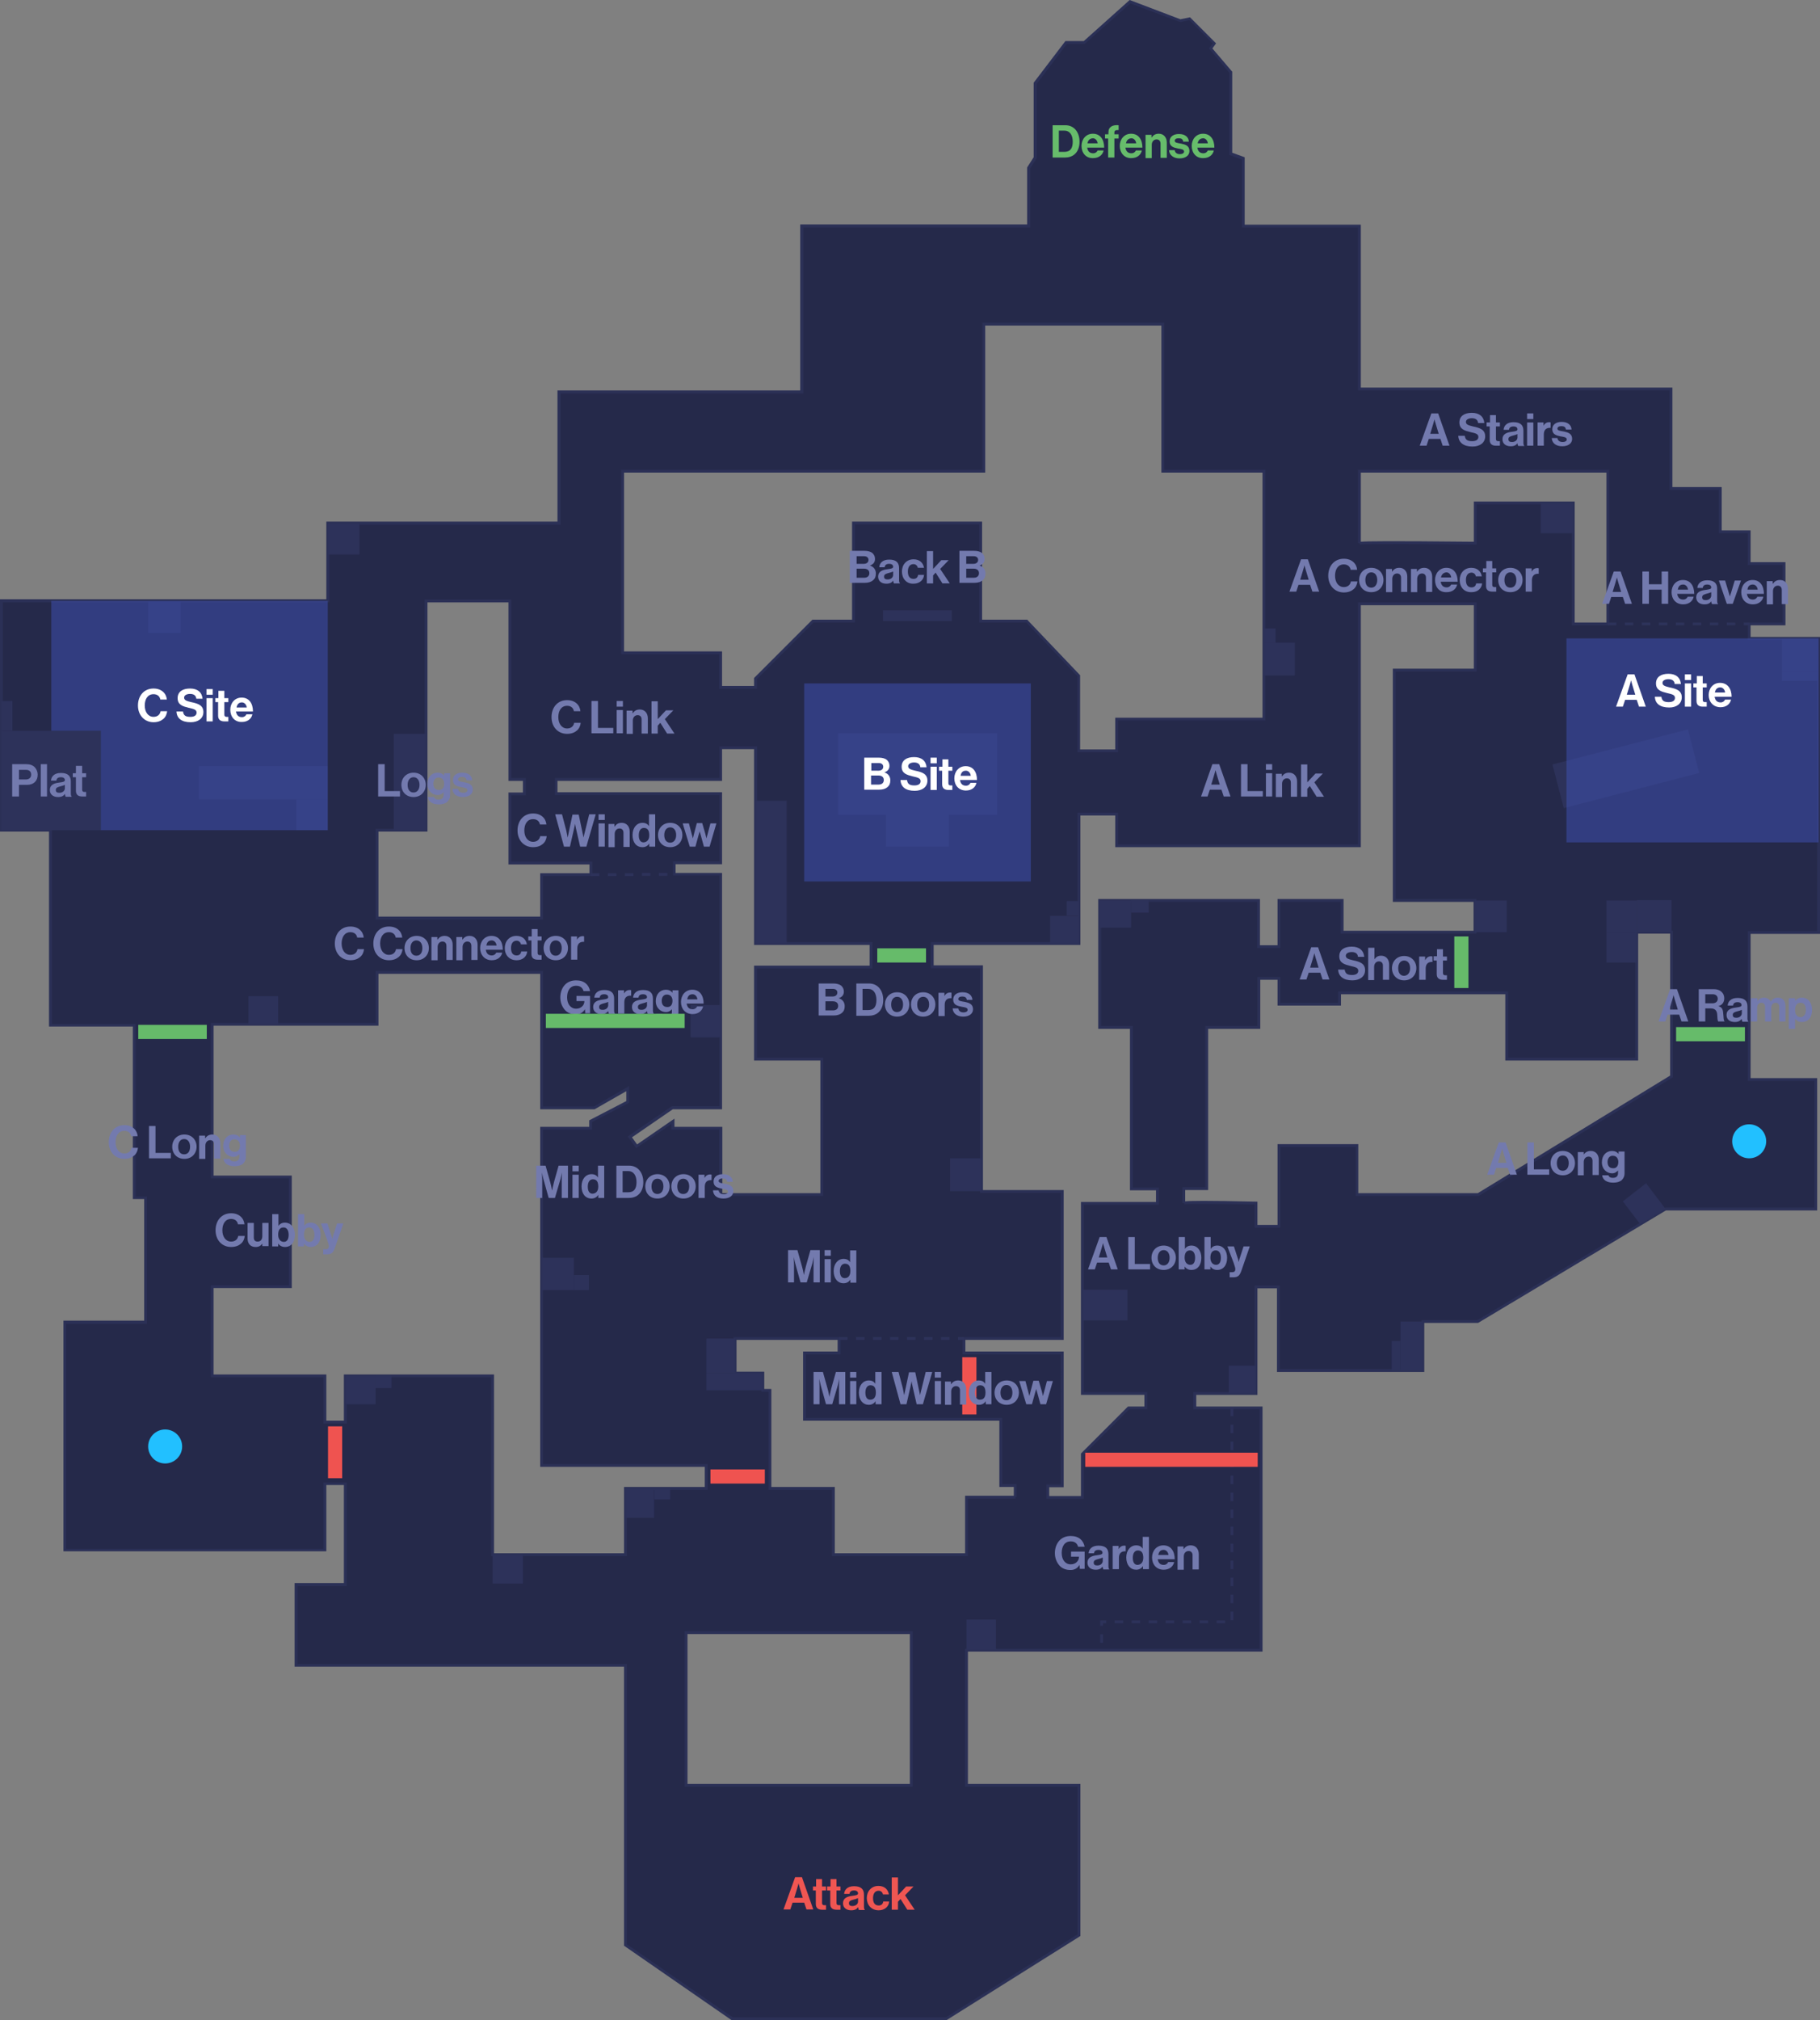 <?xml version="1.0" encoding="utf-8"?>
<!-- Generator: Adobe Illustrator 24.1.2, SVG Export Plug-In . SVG Version: 6.00 Build 0)  -->
<svg version="1.1" id="Layer_1" xmlns="http://www.w3.org/2000/svg" xmlns:xlink="http://www.w3.org/1999/xlink" x="0px" y="0px"
	 viewBox="0 0 642.5 713" style="enable-background:new 0 0 642.5 713;" xml:space="preserve">
<rect x="0" y="0" width="642.5" height="713" fill="#808080" stroke="none"/>
<style type="text/css">
	.st0{fill:#25294A;}
	.st1{fill:#2B3056;}
	.st2{fill:#2D325A;}
	.st3{opacity:0.5;enable-background:new    ;}
	.st4{fill:#3F51B5;}
	.st5{enable-background:new    ;}
	.st6{fill:#EF5652;}
	.st7{fill:#67BC6B;}
	.st8{fill:#FFFFFF;}
	.st9{fill:#737AAE;}
	.st10{fill:#22C0FF;}
	.st11{fill:#EF5350;}
	.st12{fill:#66BB6A;}
</style>
<g id="Full_1_">
	<g id="Full">
		<g>
			<path class="st0" d="M438.9,55.9l-4.4-1.6V25.5l-7.1-8.4l1.3-1.8L420,6.6l-3.3,0.7l-17.8-6.7L382.7,15h-6.4l-10.9,14.4v26.2
				l-2.3,3.6v20.5H283v58.6h-85.7v46.3h-81.6V212H0.5v81h17.3v68.8h29.6v60.9h4v43.9H22.9V547h91.8v-23.4h7.2v35.6h-17.4v28.5h116.3
				v98.7l37.7,26.1H334l46.9-29.5v-52.9h-39.7v-47.7h104v-85.5h-23.4v-5.1h21.6v-37.6h7.9v29.5h51v-17.3h19.4l66.3-39.7h53V381
				h-23.5v-51.9H642V225.3h-24.5v-5.1h12.3v-21.3h-12.3v-11.2h-10.2v-15.3h-17.4v-35.1h-110V79.8h-41L438.9,55.9L438.9,55.9z
				 M479.9,166.3h87.7v53.9h-12.2v-42.7h-34.6v14.2c0,0-40.9-0.4-40.9,0V166.3L479.9,166.3z M219.8,166.3h127.5v-51.9h63.2v51.9
				h35.7v87.5h-52V265h-13.3v-26.5l-18.4-19.3h-16.3v-34.6h-44.9v34.6H287l-20.3,20.3v3.1h-12.3v-12.2h-34.6L219.8,166.3
				L219.8,166.3z M254.4,391v-82.4H238v-4.1h16.4v-24.4h-58.1v-5l0,0h58.1v-11.2h12.3V333h40.8v8.3h-40.8v32.5h23.4v47.8h-35.7
				v-23.4h-16.9v-2.4l-12.8,8.8l-2.4-3.3l15-10.3H254.4z M133.1,293h17.3v-80.9H180v63h5.1v5.1H180v24.4h28.6v4.1h-17.4V324h-58.1
				V293L133.1,293z M209.8,391l11.8-6.8v4.7l-13.1,6.8v2.5h-17.3v119h58.1v8.1h-28.5v23.4l0,0h-46.9v-63.1h-52v16.3h-7.2v-16.3H74.9
				v-31.5h27.6v-38.7H74.9v-53.9h58.2v-18.3h58.1V391H209.8z M321.7,630.1h-79.5v-53.9h79.5V630.1z M269.3,484.6h-9.8v-12.2h36.7
				v5.1H284v23.4h69.3v23.4h5.1v4.1h0.1l0,0h-17.3v20.3h-47v-23.4h-22.4v-34.6h-2.5L269.3,484.6L269.3,484.6z M346.5,341.2h-17.4
				V333h51.8v-45.7h13.3v11.2h85.7v-85.4l0,0h40.9v23.4h-28.6v81.3h28.5V329h-46.9v-11.2h-22.3v16.3h-7.2v-16.3h-56.1v44.8h11.2v57
				h9.2v5.1h-26.5v67.1h22.4v5.1h-6.1l-16.3,16.3v15.3h-12.2v-4.1h5.1v-46.9h-34.7v-5.1H375v-51.9h-28.5V341.2z M531.9,350.4v23.4
				h45.9V329h12.3v50.9l-68.3,41.7H479v-17.3h-27.5v28.5h-8.1v-8.2c0,0-25.5-0.5-25.5,0v-5.1h8.1v-56.9h18.4v-17.3h7.1v9.1h21.4v-4
				L531.9,350.4L531.9,350.4z"/>
			<path class="st1" d="M334.1,713h-75.8l-38-26.3v-98.5H104v-29.5h17.4v-34.6h-6.2v23.4H22.4v-81.4h28.5v-42.9h-4v-60.9H17.3v-68.8
				H0v-82h115.2v-27.4h81.6v-46.3h85.7V79.2h80.1V59.1l2.3-3.6V29.2l11.2-14.7h6.5L398.8,0l17.9,6.8l3.4-0.7l9.2,9.2l-1.3,1.8l7,8.2
				v28.6l4.4,1.6v23.8h41v57.5h110v35.1h17.4v15.3H618v11.2h12.3v22.3H618v4.1h24.5v104.8H618v50.9h23.5v46.7h-53.4l-66.3,39.7h-19
				v17.3h-52v-29.5h-6.9v37.6h-21.6v4.1h23.4v86.5h-104v46.7h39.7v53.7l-0.2,0.1L334.1,713z M258.7,712h75.2l46.5-29.3v-52.1h-39.7
				v-48.7h104v-84.5h-23.4v-6.1h21.6v-37.6h8.9v29.5h50v-17.3h19.8l66.3-39.7h52.6v-44.7H617v-52.9h24.5V225.8H617v-6.1h12.3v-20.3
				H617v-11.2h-10.2v-15.3h-17.4v-35.1h-110V80.3h-41v-24l-4.4-1.6v-29l-7.2-8.6l1.3-1.8l-8.2-8.2l-3.2,0.7L399,1.2l-16.1,14.3h-6.3
				l-10.6,14.1v26.2l-2.3,3.6v20.9h-80.1v58.6h-85.7v46.3h-81.6v27.4H1v80h17.3v68.8h29.6v60.9h4v44.9H23.4v79.4h90.8v-23.4h8.2
				v36.6H105v27.5h116.3v98.9L258.7,712z M322.2,630.6h-80.5v-54.9h80.5V630.6z M242.7,629.6h78.5v-52.9h-78.5V629.6z M341.7,549.2
				h-48v-23.4h-22.4v-34.6h-2.5v-6.1H259v-13.2h37.7v6.1h-12.2v22.4h69.3v23.4h5.1v4.6h-0.4v0.5h-16.8V549.2z M294.7,548.2h46v-20.3
				h17.2v-3.1h-5.1v-23.4h-69.3V477h12.2v-4.1H260v11.2h9.8v6.1h2.5v34.6h22.4V548.2z M221.3,549.2h-47.9v-63.1h-51v16.3h-8.2v-16.3
				H74.4v-32.5H102v-37.7H74.4V361h58.2v-18.3h59.1v47.8h18l12.4-7.2v5.9L209,396v2.7h-17.3v118h58.1v9.1h-28.5V549.2z M174.4,548.2
				h45.9v-23.4h28.5v-7.1h-58.1v-120H208v-2.3l13.1-6.8v-3.5l-11.2,6.4h-19.2v-47.8h-57.1V362H75.4v52.9H103v39.7H75.4v30.5h39.8
				v16.3h6.2v-16.3h53V548.2z M382.6,529h-13.2v-5.1h5.1V478h-34.7v-6.1h34.7V421H346v-79.3h-17.4v-9.2h51.8v-45.7h14.3V298h84.7
				v-85.4h41.9V237h-28.6v80.3h28.5v12.2h-47.9v-11.2H452v16.3h-8.2v-16.3h-55.1v43.8h11.2v57h9.2v6.1h-26.5v66.1H405v6.1h-6.4
				l-16,16V529z M370.4,528h11.2v-15l16.6-16.6h5.8v-4.1h-22.4v-68.1h26.5v-4.1h-9.2v-57h-11.2v-45.8h57.1v16.3h6.2v-16.3h23.3v11.2
				h45.9v-10.2h-28.5V236h28.6v-22.4h-39.9V299h-86.7v-11.2h-12.3v45.7h-51.8v7.2H347V420h28.5v52.9h-34.7v4.1h34.7v47.9h-5.1V528z
				 M452,433.3h-9.1v-8.2c-9.6-0.2-23.8-0.3-24.8-0.1l-0.1-0.4h-0.6V419h8.1v-56.9h18.4v-17.3h8.1v9.1h20.4v-4h60v23.4h44.9v-44.8
				h13.3v51.7l-0.2,0.1l-68.4,41.8h-43.4v-17.3H452V433.3z M443.9,432.3h7.1v-28.5h28.5v17.3h42.2l67.9-41.5v-50.1h-11.3v44.8h-46.9
				v-23.4h-58v4H451v-9.1h-6.1v17.3h-18.4V420h-8.1v4c1.7-0.2,7.2-0.3,25,0.1l0.5,0V432.3z M290.6,422.1h-36.7v-23.4H237v-2
				l-12.4,8.5l-3-4.1l15.6-10.7h16.8v-81.4h-16.4V304h16.4v-23.4h-58.1v-6h58.1v-11.2h13.3v69.1H308v9.3h-40.8v31.5h23.4V422.1z
				 M254.9,421.1h34.7v-46.8h-23.4v-33.5H307v-7.3h-40.8v-69.1h-11.3v11.2h-58.1v4h58.1V305h-16.4v3.1h16.4v83.4h-17.4l-14.4,9.9
				l1.8,2.5l13.2-9.1v2.9h16.9V421.1z M191.7,324.5h-59.1v-32h17.3v-80.9h30.6v63h5.1v6.1h-5.1v23.4h28.6v5.1h-17.4V324.5z
				 M133.6,323.5h57.1v-15.3h17.4v-3.1h-28.6v-25.4h5.1v-4.1h-5.1v-63h-28.6v80.9h-17.3V323.5z M394.7,265.5h-14.3v-26.8l-18.1-19
				h-16.6v-34.6h-43.9v34.6h-14.6l-20,20v3.4h-13.3v-12.2h-34.6v-65.1h127.5v-51.9H411v51.9h35.7v88.5h-52V265.5z M381.4,264.5h12.3
				v-11.2h52v-86.5H410v-51.9h-62.2v51.9H220.3v63.1h34.6v12.2h11.3v-2.8l20.6-20.6h14v-34.6h45.9v34.6h16l0.1,0.2l18.5,19.4V264.5z
				 M568.1,220.7h-13.2V178h-33.6v14.2l-0.5,0c-15.7-0.2-39.6-0.3-40.7,0l-0.1-0.5h-0.6v-25.9h88.7V220.7z M555.9,219.7h11.2v-52.9
				h-86.7v24.4c2.1-0.2,10-0.3,39.9,0V177h35.6V219.7z"/>
		</g>
	</g>
</g>
<g id="Environment_1_">
	<g>
		<rect x="341.2" y="571.6" class="st2" width="10.4" height="10.7"/>
	</g>
	<g>
		<rect x="433.8" y="482" class="st2" width="9.6" height="9.8"/>
	</g>
	<g>
		<rect x="388.2" y="317.8" class="st2" width="11.1" height="9.6"/>
	</g>
	<g>
		<rect x="567.1" y="329" class="st2" width="10.7" height="10.7"/>
	</g>
	<g>
		<rect x="446.2" y="226.8" class="st2" width="10.9" height="11.6"/>
	</g>
	<g>
		<rect x="335.4" y="408.8" class="st2" width="11.1" height="11.6"/>
	</g>
	<g>
		<rect x="382.1" y="455.2" class="st2" width="15.9" height="10.8"/>
	</g>
	<g>
		<path class="st2" d="M389.4,579.8h-1v-3h1V579.8z M389.4,573.8h-1v-1.9h2.1v1h-1.1V573.8z M432.5,572.9h-3v-1h3V572.9z
			 M426.5,572.9h-3v-1h3V572.9z M420.5,572.9h-3v-1h3V572.9z M414.5,572.9h-3v-1h3V572.9z M408.5,572.9h-3v-1h3V572.9z M402.5,572.9
			h-3v-1h3V572.9z M396.5,572.9h-3v-1h3V572.9z M435.4,571.8h-1v-3h1V571.8z M435.4,565.8h-1v-3h1V565.8z M435.4,559.8h-1v-3h1
			V559.8z M435.4,553.8h-1v-3h1V553.8z M435.4,547.8h-1v-3h1V547.8z M435.4,541.8h-1v-3h1V541.8z M435.4,535.8h-1v-3h1V535.8z
			 M435.4,529.8h-1v-3h1V529.8z M435.4,523.8h-1v-3h1V523.8z M435.4,517.8h-1v-3h1V517.8z M435.4,511.8h-1v-3h1V511.8z M435.4,505.8
			h-1v-3h1V505.8z M435.4,499.8h-1v-3h1V499.8z"/>
	</g>
	<g>
		<rect x="173.9" y="548.7" class="st2" width="10.7" height="10.2"/>
	</g>
	<g>
		<rect x="121.9" y="485.6" class="st2" width="10.7" height="10"/>
	</g>
	<g>
		<rect x="220.8" y="525.3" class="st2" width="10.1" height="10.4"/>
	</g>
	<g>
		<rect x="191.2" y="443.9" class="st2" width="11.4" height="11.4"/>
	</g>
	<g>
		<rect x="139" y="259" class="st2" width="11.4" height="34"/>
	</g>
	<g>
		<rect x="115.7" y="184.7" class="st2" width="11.2" height="11"/>
	</g>
	<g>
		<rect x="243.8" y="354.7" class="st2" width="10.6" height="11.4"/>
	</g>
	<g>
		<rect x="370.7" y="323.2" class="st2" width="10.2" height="9.8"/>
	</g>
	<g>
		<rect x="266.7" y="282.6" class="st2" width="11" height="50.3"/>
	</g>
	<g>
		<rect x="87.7" y="351.6" class="st2" width="10.5" height="9.9"/>
	</g>
	<g>
		<rect x="104.6" y="282.1" class="st2" width="11.1" height="10.9"/>
	</g>
	<g>
		<rect x="52.3" y="212.1" class="st2" width="11.5" height="11.3"/>
	</g>
	<g>
		<rect x="0.5" y="257.9" class="st2" width="35.1" height="35.1"/>
	</g>
	<g>
		<rect x="249.4" y="472.4" class="st2" width="10.1" height="12.2"/>
	</g>
	<g>
		<rect x="231" y="525.3" class="st2" width="5.6" height="3.9"/>
	</g>
	<g>
		<rect x="132.6" y="485.5" class="st2" width="5.6" height="4.4"/>
	</g>
	<g>
		<rect x="249.4" y="484.6" class="st2" width="20" height="6.1"/>
	</g>
	<g>
		<rect x="202.6" y="450" class="st2" width="5.3" height="5.3"/>
	</g>
	<g>
		<rect x="70.2" y="270.4" class="st2" width="45.5" height="11.7"/>
	</g>
	<g>
		<rect x="0.5" y="247.4" class="st2" width="3.9" height="10.5"/>
	</g>
	<g>
		<rect x="494.4" y="466.4" class="st2" width="7.9" height="17.3"/>
	</g>
	<g>
		<rect x="491.3" y="473.3" class="st2" width="3.1" height="10.3"/>
	</g>
	<g>
		<polygon class="st2" points="588,426.7 581.1,417.6 572.9,424 579,432 		"/>
	</g>
	<g>
		<rect x="399.3" y="317.7" class="st2" width="6.2" height="4.4"/>
	</g>
	<g>
		<rect x="376.6" y="318" class="st2" width="4.3" height="5.1"/>
	</g>
	<g>
		<rect x="311.7" y="215.4" class="st2" width="24.3" height="3.8"/>
	</g>
	<g>
		<polygon class="st2" points="295.9,258.8 295.9,287.6 312.8,287.6 312.8,298.8 335,298.8 335,287.6 352,287.6 352,258.8 		"/>
	</g>
	<g>
		<rect x="446.2" y="221.8" class="st2" width="4.1" height="5.1"/>
	</g>
	<g>
		<rect x="567.1" y="317.8" class="st2" width="10.7" height="11.2"/>
	</g>
	<g>
		<rect x="543.9" y="177.5" class="st2" width="11.5" height="10.7"/>
	</g>
	<g>
		<rect x="629.1" y="225.3" class="st2" width="12.9" height="11.8"/>
	</g>
	<g>
		<rect x="520.7" y="317.8" class="st2" width="11.2" height="11.2"/>
	</g>
	<g>
		<rect x="577.8" y="317.7" class="st2" width="12.3" height="11.2"/>
	</g>
	<g>
		<rect x="629.1" y="237.1" class="st2" width="12.9" height="3.2"/>
	</g>
	<g>
		
			<rect x="549.3" y="263.1" transform="matrix(0.968 -0.251 0.251 0.968 -49.707 153.009)" class="st2" width="49.4" height="15.9"/>
	</g>
	<g>
		<path class="st2" d="M617.5,220.7h-1.9v-1h1.9V220.7z M612.6,220.7h-3v-1h3V220.7z M606.6,220.7h-3v-1h3V220.7z M600.6,220.7h-3
			v-1h3V220.7z M594.6,220.7h-3v-1h3V220.7z M588.6,220.7h-3v-1h3V220.7z M582.6,220.7h-3v-1h3V220.7z M576.6,220.7h-3v-1h3V220.7z
			 M570.6,220.7h-3v-1h3V220.7z"/>
	</g>
	<g>
		<path class="st2" d="M208.6,309.2l0-1l3,0l0,1L208.6,309.2z M214.6,309.2l0-1l3,0l0,1L214.6,309.2z M220.6,309.2l0-1l3,0l0,1
			L220.6,309.2z M226.6,309.1l0-1l3,0l0,1L226.6,309.1z M232.6,309.1l0-1l3,0l0,1L232.6,309.1z"/>
	</g>
	<g>
		<path class="st2" d="M340.3,472.9h-2.1v-1h2.1V472.9z M335.2,472.9h-3v-1h3V472.9z M329.2,472.9h-3v-1h3V472.9z M323.2,472.9h-3
			v-1h3V472.9z M317.2,472.9h-3v-1h3V472.9z M311.2,472.9h-3v-1h3V472.9z M305.2,472.9h-3v-1h3V472.9z M299.2,472.9h-3v-1h3V472.9z"
			/>
	</g>
</g>
<g class="st3">
	<rect x="283.9" y="241.2" class="st4" width="80" height="69.9"/>
</g>
<g class="st3">
	<rect x="553" y="225.3" class="st4" width="89" height="72"/>
</g>
<g class="st3">
	<polygon class="st4" points="115.7,293 35.6,293 35.6,257.9 18.1,257.9 18.1,212.1 115.7,212.1 	"/>
</g>
<g class="st5">
	<path class="st6" d="M280.7,662.5h2.4l4,11.4h-2.4l-0.8-2.4h-4.1l-0.8,2.4h-2.4L280.7,662.5z M280.4,669.8h3l-1-3.3
		c-0.2-0.6-0.5-1.8-0.5-1.8h0c0,0-0.3,1.2-0.5,1.8L280.4,669.8z"/>
	<path class="st6" d="M287,665.8h1.1v-2.6h2.1v2.6h1.4v1.4h-1.4v4.4c0,0.6,0.3,0.8,0.8,0.8c0.3,0,0.6,0,0.6,0v1.6c0,0-0.5,0-1.4,0
		c-1.1,0-2.2-0.4-2.2-2v-4.8H287V665.8z"/>
	<path class="st6" d="M292.1,665.8h1.1v-2.6h2.1v2.6h1.4v1.4h-1.4v4.4c0,0.6,0.3,0.8,0.8,0.8c0.3,0,0.6,0,0.6,0v1.6c0,0-0.5,0-1.4,0
		c-1.1,0-2.2-0.4-2.2-2v-4.8h-1.1V665.8z"/>
	<path class="st6" d="M302.9,673.1L302.9,673.1c-0.4,0.6-1,1.1-2.4,1.1c-1.7,0-2.9-0.9-2.9-2.5c0-1.8,1.5-2.4,3.3-2.6
		c1.4-0.2,2-0.3,2-0.9c0-0.6-0.5-1-1.4-1c-1,0-1.5,0.4-1.6,1.2H298c0.1-1.4,1.1-2.7,3.5-2.7c2.5,0,3.5,1.1,3.5,3v4.2
		c0,0.6,0.1,1,0.3,1.1v0.1h-2.1C303.1,673.8,303,673.4,302.9,673.1z M302.9,671.1v-1.2c-0.4,0.2-1,0.4-1.5,0.5
		c-1.1,0.3-1.7,0.5-1.7,1.3s0.5,1,1.3,1C302.3,672.6,302.9,671.9,302.9,671.1z"/>
	<path class="st6" d="M306,669.9c0-2.4,1.6-4.3,4.1-4.3c2.1,0,3.4,1.2,3.7,3h-2.1c-0.1-0.7-0.7-1.3-1.5-1.3c-1.3,0-2,1-2,2.6
		c0,1.6,0.6,2.6,2,2.6c0.9,0,1.5-0.5,1.6-1.4h2.1c-0.1,1.7-1.5,3.1-3.7,3.1C307.6,674.2,306,672.3,306,669.9z"/>
	<path class="st6" d="M317.9,670.2l-0.9,1v2.8h-2.2v-11.4h2.2v6.3l2.9-3.1h2.6l-3,3.1l3.4,5.1h-2.6L317.9,670.2z"/>
</g>
<g class="st5">
	<path class="st7" d="M371.6,44.2h4.5c3.1,0,5,2.5,5,5.8c0,1.9-0.6,3.5-1.8,4.5c-0.8,0.7-2,1.1-3.4,1.1h-4.3V44.2z M375.7,53.6
		c2.2,0,3-1.3,3-3.6c0-2.3-1-3.9-3-3.9h-1.9v7.5H375.7z"/>
	<path class="st7" d="M381.8,51.5c0-2.4,1.6-4.3,4-4.3c2.6,0,4,2,4,4.9h-6c0.2,1.3,0.9,2,2.1,2c0.8,0,1.3-0.4,1.6-1h2.1
		c-0.3,1.5-1.6,2.7-3.7,2.7C383.3,55.9,381.8,53.9,381.8,51.5z M383.9,50.6h3.6c-0.1-1-0.8-1.8-1.7-1.8
		C384.7,48.9,384.1,49.5,383.9,50.6z"/>
	<path class="st7" d="M390.2,47.4h1.1v-0.7c0-2,1.6-2.7,3.6-2.5v1.7c-1,0-1.5,0.1-1.5,0.9v0.6h1.5v1.5h-1.5v6.7h-2.2v-6.7h-1.1V47.4
		z"/>
	<path class="st7" d="M395.3,51.5c0-2.4,1.6-4.3,4-4.3c2.6,0,4,2,4,4.9h-6c0.2,1.3,0.9,2,2.1,2c0.8,0,1.3-0.4,1.6-1h2.1
		c-0.3,1.5-1.6,2.7-3.7,2.7C396.9,55.9,395.3,53.9,395.3,51.5z M397.5,50.6h3.6c-0.1-1-0.8-1.8-1.7-1.8
		C398.3,48.9,397.7,49.5,397.5,50.6z"/>
	<path class="st7" d="M406.6,48.5L406.6,48.5c0.6-0.9,1.4-1.3,2.5-1.3c1.7,0,2.8,1.3,2.8,3.1v5.4h-2.2v-5c0-0.9-0.5-1.5-1.4-1.5
		c-1,0-1.7,0.8-1.7,1.9v4.7h-2.2v-8.2h2.1V48.5z"/>
	<path class="st7" d="M412.7,53h2c0.1,0.9,0.8,1.4,1.8,1.4c1,0,1.5-0.4,1.5-0.9c0-0.8-1-0.9-2.2-1.1c-1.5-0.3-2.9-0.7-2.9-2.5
		c0-1.8,1.5-2.6,3.3-2.6c2.2,0,3.4,1.1,3.5,2.7h-2c-0.1-0.9-0.7-1.2-1.6-1.2c-0.8,0-1.4,0.3-1.4,0.9c0,0.7,1.1,0.8,2.3,1
		c1.4,0.3,2.9,0.7,2.9,2.6c0,1.6-1.4,2.6-3.5,2.6C414.2,55.9,412.8,54.7,412.7,53z"/>
	<path class="st7" d="M420.7,51.5c0-2.4,1.6-4.3,4-4.3c2.6,0,4,2,4,4.9h-6c0.2,1.3,0.9,2,2.1,2c0.8,0,1.3-0.4,1.6-1h2.1
		c-0.3,1.5-1.6,2.7-3.7,2.7C422.2,55.9,420.7,53.9,420.7,51.5z M422.8,50.6h3.6c-0.1-1-0.8-1.8-1.7-1.8
		C423.6,48.9,423,49.5,422.8,50.6z"/>
</g>
<g class="st5">
	<path class="st8" d="M574.6,238h2.4l4,11.4h-2.4l-0.8-2.4h-4.1l-0.8,2.4h-2.4L574.6,238z M574.3,245.2h3l-1-3.3
		c-0.2-0.6-0.5-1.8-0.5-1.8h0c0,0-0.3,1.2-0.5,1.8L574.3,245.2z"/>
	<path class="st8" d="M584.2,245.9h2.3c0.2,1.4,0.9,1.9,2.6,1.9c1.2,0,2.2-0.4,2.2-1.5c0-1.1-1.1-1.3-2.8-1.7c-2-0.5-3.9-1-3.9-3.4
		c0-2.3,1.8-3.4,4.4-3.4c2.6,0,4.2,1.3,4.4,3.6h-2.2c-0.1-1.2-1-1.7-2.2-1.7c-1.2,0-2.1,0.5-2.1,1.3c0,0.9,0.8,1.2,2.5,1.6
		c2.4,0.5,4.3,1.1,4.3,3.5c0,2.3-1.9,3.6-4.4,3.6C586,249.7,584.3,248.3,584.2,245.9z"/>
	<path class="st8" d="M594.8,238h2.2v2h-2.2V238z M594.8,241.2h2.2v8.2h-2.2V241.2z"/>
	<path class="st8" d="M597.9,241.2h1.1v-2.6h2.1v2.6h1.4v1.4h-1.4v4.4c0,0.6,0.3,0.8,0.8,0.8c0.3,0,0.6,0,0.6,0v1.6c0,0-0.5,0-1.4,0
		c-1.1,0-2.2-0.4-2.2-2v-4.8h-1.1V241.2z"/>
	<path class="st8" d="M603.2,245.3c0-2.4,1.6-4.3,4-4.3c2.6,0,4.1,2,4.1,4.9h-6c0.2,1.3,0.9,2,2.1,2c0.8,0,1.3-0.4,1.6-1h2.1
		c-0.3,1.5-1.6,2.7-3.7,2.7C604.8,249.6,603.2,247.7,603.2,245.3z M605.4,244.4h3.6c-0.1-1-0.8-1.8-1.7-1.8
		C606.2,242.6,605.6,243.3,605.4,244.4z"/>
</g>
<g class="st5">
	<path class="st8" d="M48.7,249c0-3.4,2.1-6,5.5-6c2.8,0,4.5,1.7,4.7,3.9h-2.3c-0.2-1.2-1.1-1.9-2.4-1.9c-2.1,0-3.1,1.8-3.1,4
		c0,2.3,1.2,4,3.1,4c1.4,0,2.3-0.8,2.5-2h2.3c-0.1,1-0.5,2-1.3,2.7c-0.8,0.7-1.9,1.2-3.5,1.2C51,254.9,48.7,252.4,48.7,249z"/>
	<path class="st8" d="M62.3,251.1h2.3c0.2,1.4,0.9,1.9,2.6,1.9c1.2,0,2.2-0.4,2.2-1.5c0-1.1-1.1-1.3-2.8-1.7c-2-0.5-3.9-1-3.9-3.4
		c0-2.3,1.8-3.4,4.4-3.4c2.6,0,4.2,1.3,4.4,3.6h-2.2c-0.1-1.2-1-1.7-2.2-1.7c-1.2,0-2.1,0.5-2.1,1.3c0,0.9,0.8,1.2,2.5,1.6
		c2.4,0.5,4.3,1.1,4.3,3.5c0,2.3-1.9,3.6-4.5,3.6C64.1,254.9,62.4,253.5,62.3,251.1z"/>
	<path class="st8" d="M72.9,243.2h2.2v2h-2.2V243.2z M72.9,246.4h2.2v8.2h-2.2V246.4z"/>
	<path class="st8" d="M76,246.4h1.1v-2.6h2.1v2.6h1.4v1.4h-1.4v4.4c0,0.6,0.3,0.8,0.8,0.8c0.3,0,0.6,0,0.6,0v1.6c0,0-0.5,0-1.4,0
		c-1.1,0-2.2-0.4-2.2-2v-4.8H76V246.4z"/>
	<path class="st8" d="M81.3,250.5c0-2.4,1.6-4.3,4-4.3c2.6,0,4,2,4,4.9h-6c0.2,1.3,0.9,2,2.1,2c0.8,0,1.3-0.4,1.6-1h2.1
		c-0.3,1.5-1.6,2.7-3.7,2.7C82.9,254.9,81.3,253,81.3,250.5z M83.5,249.7h3.6c-0.1-1-0.8-1.8-1.7-1.8
		C84.3,247.9,83.7,248.6,83.5,249.7z"/>
</g>
<g class="st5">
	<path class="st8" d="M305.2,267.4h5.1c1.2,0,2.2,0.3,2.8,0.8c0.6,0.6,0.9,1.2,0.9,2.1c0,1.2-0.7,1.9-1.8,2.3v0
		c1.3,0.4,2.1,1.4,2.1,2.8c0,1.1-0.3,1.8-1,2.4c-0.7,0.6-1.7,0.9-2.9,0.9h-5.3V267.4z M310.1,272c1,0,1.7-0.5,1.7-1.4
		c0-0.8-0.6-1.3-1.6-1.3h-2.6v2.7H310.1z M307.5,276.9h2.7c1.1,0,1.8-0.6,1.8-1.6c0-1.1-0.8-1.6-1.9-1.6h-2.6V276.9z"/>
	<path class="st8" d="M317.9,275.3h2.3c0.2,1.4,0.9,1.9,2.6,1.9c1.2,0,2.2-0.4,2.2-1.5c0-1.1-1.1-1.3-2.8-1.7c-2-0.5-3.9-1-3.9-3.4
		c0-2.3,1.8-3.4,4.4-3.4c2.6,0,4.2,1.3,4.4,3.6h-2.2c-0.1-1.2-1-1.7-2.2-1.7c-1.2,0-2.1,0.5-2.1,1.3c0,0.9,0.8,1.2,2.5,1.6
		c2.4,0.5,4.3,1.1,4.3,3.5c0,2.3-1.9,3.6-4.5,3.6C319.7,279.1,318,277.7,317.9,275.3z"/>
	<path class="st8" d="M328.5,267.4h2.2v2h-2.2V267.4z M328.5,270.6h2.2v8.2h-2.2V270.6z"/>
	<path class="st8" d="M331.6,270.6h1.1V268h2.1v2.6h1.4v1.4h-1.4v4.4c0,0.6,0.3,0.8,0.8,0.8c0.3,0,0.6,0,0.6,0v1.6c0,0-0.5,0-1.4,0
		c-1.1,0-2.2-0.4-2.2-2V272h-1.1V270.6z"/>
	<path class="st8" d="M336.9,274.7c0-2.4,1.6-4.3,4-4.3c2.6,0,4,2,4,4.9h-6c0.2,1.3,0.9,2,2.1,2c0.8,0,1.3-0.4,1.6-1h2.1
		c-0.3,1.5-1.6,2.7-3.7,2.7C338.4,279,336.9,277.1,336.9,274.7z M339.1,273.8h3.6c-0.1-1-0.8-1.8-1.7-1.8
		C339.8,272,339.3,272.7,339.1,273.8z"/>
</g>
<g class="st5">
	<path class="st9" d="M428,269.7h2.4l4,11.4H432l-0.8-2.4h-4.1l-0.8,2.4H424L428,269.7z M427.6,276.9h3l-1-3.3
		c-0.2-0.6-0.5-1.8-0.5-1.8h0c0,0-0.3,1.2-0.5,1.8L427.6,276.9z"/>
	<path class="st9" d="M438.1,269.7h2.3v9.5h5.4v1.9h-7.7V269.7z"/>
	<path class="st9" d="M446.9,269.7h2.2v2h-2.2V269.7z M446.9,272.9h2.2v8.2h-2.2V272.9z"/>
	<path class="st9" d="M452.6,274L452.6,274c0.6-0.9,1.4-1.3,2.5-1.3c1.7,0,2.8,1.3,2.8,3.1v5.4h-2.2v-5c0-0.9-0.5-1.5-1.4-1.5
		c-1,0-1.7,0.8-1.7,1.9v4.7h-2.2v-8.2h2.1V274z"/>
	<path class="st9" d="M462.4,277.4l-0.9,1v2.8h-2.2v-11.4h2.2v6.3l2.9-3.1h2.6l-3,3.1l3.4,5.1h-2.6L462.4,277.4z"/>
</g>
<g class="st5">
	<path class="st9" d="M194.7,253.1c0-3.4,2.1-6,5.5-6c2.8,0,4.5,1.7,4.7,3.9h-2.3c-0.2-1.2-1.1-1.9-2.4-1.9c-2.1,0-3.1,1.8-3.1,4
		c0,2.3,1.2,4,3.1,4c1.4,0,2.3-0.8,2.5-2h2.3c-0.1,1-0.5,2-1.3,2.7c-0.8,0.7-1.9,1.2-3.5,1.2C197,259,194.7,256.6,194.7,253.1z"/>
	<path class="st9" d="M208.8,247.4h2.3v9.5h5.4v1.9h-7.7V247.4z"/>
	<path class="st9" d="M217.7,247.4h2.2v2h-2.2V247.4z M217.7,250.6h2.2v8.2h-2.2V250.6z"/>
	<path class="st9" d="M223.4,251.7L223.4,251.7c0.6-0.9,1.4-1.3,2.5-1.3c1.7,0,2.8,1.3,2.8,3.1v5.4h-2.2v-5c0-0.9-0.5-1.5-1.4-1.5
		c-1,0-1.7,0.8-1.7,1.9v4.7h-2.2v-8.2h2.1V251.7z"/>
	<path class="st9" d="M233.1,255.1l-0.9,1v2.8H230v-11.4h2.2v6.3l2.9-3.1h2.6l-3,3.1l3.4,5.1h-2.6L233.1,255.1z"/>
</g>
<g class="st5">
	<path class="st9" d="M182.7,293.1c0-3.4,2.1-6,5.5-6c2.8,0,4.5,1.7,4.7,3.9h-2.3c-0.2-1.2-1.1-1.9-2.4-1.9c-2.1,0-3.1,1.8-3.1,4
		c0,2.3,1.2,4,3.1,4c1.4,0,2.3-0.8,2.5-2h2.3c-0.1,1-0.5,2-1.3,2.7c-0.8,0.7-1.9,1.2-3.5,1.2C185,299,182.7,296.6,182.7,293.1z"/>
	<path class="st9" d="M196,287.4h2.4l1.5,5.7c0.2,1,0.5,2.5,0.5,2.5h0c0,0,0.3-1.4,0.5-2.4l1.2-5.7h2.2l1.2,5.7
		c0.2,1,0.5,2.4,0.5,2.4h0c0,0,0.3-1.5,0.6-2.5l1.4-5.7h2.3l-3.3,11.4h-2.2l-1.4-6.1c-0.2-0.8-0.4-2-0.4-2h0c0,0-0.2,1.2-0.4,2
		l-1.4,6.1h-2.1L196,287.4z"/>
	<path class="st9" d="M211.3,287.4h2.2v2h-2.2V287.4z M211.3,290.6h2.2v8.2h-2.2V290.6z"/>
	<path class="st9" d="M217,291.7L217,291.7c0.6-0.9,1.4-1.3,2.5-1.3c1.7,0,2.8,1.3,2.8,3.1v5.4h-2.2v-5c0-0.9-0.5-1.5-1.4-1.5
		c-1,0-1.7,0.8-1.7,1.9v4.7h-2.2v-8.2h2.1V291.7z"/>
	<path class="st9" d="M223.3,294.7c0-2.6,1.5-4.3,3.5-4.3c1.2,0,1.9,0.5,2.3,1.2h0v-4.2h2.2v11.4h-2.1v-1.1h0
		c-0.5,0.8-1.3,1.3-2.4,1.3C224.7,299,223.3,297.4,223.3,294.7z M229.2,294.8c0-1.6-0.5-2.6-1.9-2.6c-1.2,0-1.8,1.1-1.8,2.6
		c0,1.6,0.6,2.5,1.7,2.5C228.5,297.2,229.2,296.3,229.2,294.8z"/>
	<path class="st9" d="M232.3,294.7c0-2.4,1.7-4.3,4.3-4.3s4.3,1.9,4.3,4.3s-1.7,4.3-4.3,4.3S232.3,297.2,232.3,294.7z M238.7,294.7
		c0-1.6-0.8-2.7-2.1-2.7c-1.3,0-2.1,1.1-2.1,2.7s0.7,2.7,2.1,2.7C237.9,297.4,238.7,296.3,238.7,294.7z"/>
	<path class="st9" d="M241,290.6h2.2l1,3.8c0.2,0.7,0.4,1.5,0.4,1.5h0c0,0,0.2-0.9,0.4-1.6l1-3.8h1.9l1.1,3.8
		c0.2,0.7,0.4,1.6,0.4,1.6h0c0,0,0.2-0.9,0.4-1.5l1-3.8h2.1l-2.4,8.2h-2l-1.1-4c-0.2-0.7-0.4-1.4-0.4-1.4h0c0,0-0.2,0.8-0.4,1.4
		l-1.1,4h-2L241,290.6z"/>
</g>
<g class="st5">
	<path class="st9" d="M206.5,356.2L206.5,356.2c-0.8,1.3-1.9,1.8-3.2,1.8c-1.7,0-3.1-0.6-4-1.7c-0.9-1.1-1.5-2.5-1.5-4.3
		c0-1.9,0.7-3.6,1.9-4.7c0.9-0.8,2.1-1.3,3.7-1.3c2.9,0,4.5,1.6,4.9,3.8h-2.3c-0.3-1.1-1.1-1.9-2.6-1.9c-2.2,0-3.2,1.8-3.2,4.1
		c0,2.3,1.2,4,3.2,4c1.8,0,2.9-1.3,2.9-2.6v-0.1h-2.8v-1.8h4.8v6.1h-1.7L206.5,356.2z"/>
	<path class="st9" d="M214.7,356.8L214.7,356.8c-0.4,0.6-1,1.1-2.4,1.1c-1.7,0-2.9-0.9-2.9-2.5c0-1.8,1.5-2.4,3.3-2.6
		c1.4-0.2,2-0.3,2-0.9c0-0.6-0.5-1-1.4-1c-1,0-1.5,0.4-1.6,1.2h-1.9c0.1-1.4,1.1-2.7,3.5-2.7c2.5,0,3.5,1.1,3.5,3v4.2
		c0,0.6,0.1,1,0.3,1.1v0.1h-2.1C214.8,357.5,214.7,357.2,214.7,356.8z M214.7,354.8v-1.2c-0.4,0.2-1,0.4-1.5,0.5
		c-1.1,0.3-1.7,0.5-1.7,1.3s0.5,1,1.3,1C214,356.4,214.7,355.6,214.7,354.8z"/>
	<path class="st9" d="M220.2,350.8L220.2,350.8c0.5-0.9,1.1-1.4,2.1-1.4c0.2,0,0.4,0,0.5,0.1v1.9h0c-1.4-0.1-2.4,0.6-2.4,2.3v4h-2.2
		v-8.2h2.1V350.8z"/>
	<path class="st9" d="M228.4,356.8L228.4,356.8c-0.4,0.6-1,1.1-2.4,1.1c-1.7,0-2.9-0.9-2.9-2.5c0-1.8,1.5-2.4,3.3-2.6
		c1.4-0.2,2-0.3,2-0.9c0-0.6-0.5-1-1.4-1c-1,0-1.5,0.4-1.6,1.2h-1.9c0.1-1.4,1.1-2.7,3.5-2.7c2.5,0,3.5,1.1,3.5,3v4.2
		c0,0.6,0.1,1,0.3,1.1v0.1h-2.1C228.5,357.5,228.4,357.2,228.4,356.8z M228.4,354.8v-1.2c-0.4,0.2-1,0.4-1.5,0.5
		c-1.1,0.3-1.7,0.5-1.7,1.3s0.5,1,1.3,1C227.7,356.4,228.4,355.6,228.4,354.8z"/>
	<path class="st9" d="M231.6,357.9h2.2c0.2,0.5,0.6,0.9,1.6,0.9c1.2,0,1.8-0.6,1.8-1.7v-0.9h0c-0.5,0.5-1.1,1-2.1,1
		c-1.8,0-3.6-1.4-3.6-3.9c0-2.4,1.5-4,3.6-4c1,0,1.8,0.4,2.3,1.1h0v-0.9h2.1v7.6c0,1.2-0.4,1.9-1,2.5c-0.7,0.6-1.7,0.9-3,0.9
		C233.2,360.5,231.8,359.5,231.6,357.9z M237.4,353.2c0-1.2-0.6-2.2-2-2.2c-1.1,0-1.8,0.9-1.8,2.2c0,1.4,0.7,2.2,1.9,2.2
		C236.8,355.5,237.4,354.5,237.4,353.2z"/>
	<path class="st9" d="M240.4,353.6c0-2.4,1.6-4.3,4-4.3c2.6,0,4,2,4,4.9h-6c0.2,1.3,0.9,2,2.1,2c0.8,0,1.3-0.4,1.6-1h2.1
		c-0.3,1.5-1.6,2.7-3.7,2.7C241.9,357.9,240.4,356,240.4,353.6z M242.6,352.7h3.6c-0.1-1-0.8-1.8-1.7-1.8
		C243.3,350.9,242.8,351.6,242.6,352.7z"/>
</g>
<g class="st5">
	<path class="st9" d="M133.5,269.7h2.3v9.5h5.4v1.9h-7.7V269.7z"/>
	<path class="st9" d="M141.7,277c0-2.4,1.7-4.3,4.3-4.3s4.3,1.9,4.3,4.3s-1.7,4.3-4.3,4.3S141.7,279.5,141.7,277z M148.1,277
		c0-1.6-0.8-2.7-2.1-2.7c-1.3,0-2.1,1.1-2.1,2.7s0.7,2.7,2.1,2.7C147.3,279.7,148.1,278.6,148.1,277z"/>
	<path class="st9" d="M151,281.3h2.2c0.2,0.5,0.6,0.9,1.6,0.9c1.2,0,1.8-0.6,1.8-1.7v-0.9h0c-0.5,0.5-1.1,1-2.1,1
		c-1.8,0-3.6-1.4-3.6-3.9c0-2.4,1.5-4,3.6-4c1,0,1.8,0.4,2.3,1.1h0v-0.9h2.1v7.6c0,1.2-0.4,1.9-1,2.5c-0.7,0.6-1.7,0.9-3,0.9
		C152.6,283.9,151.3,282.9,151,281.3z M156.8,276.6c0-1.2-0.6-2.2-2-2.2c-1.1,0-1.8,0.9-1.8,2.2c0,1.4,0.7,2.2,1.9,2.2
		C156.2,278.9,156.8,277.9,156.8,276.6z"/>
	<path class="st9" d="M159.7,278.4h2c0.1,0.9,0.8,1.4,1.8,1.4c1,0,1.5-0.4,1.5-0.9c0-0.8-1-0.9-2.2-1.1c-1.5-0.3-2.9-0.7-2.9-2.5
		c0-1.8,1.5-2.6,3.3-2.6c2.2,0,3.4,1.1,3.5,2.7h-2c-0.1-0.9-0.7-1.2-1.6-1.2c-0.8,0-1.4,0.3-1.4,0.9c0,0.7,1.1,0.8,2.3,1
		c1.4,0.3,2.9,0.7,2.9,2.6c0,1.6-1.4,2.6-3.5,2.6C161.2,281.3,159.8,280.2,159.7,278.4z"/>
</g>
<g class="st5">
	<path class="st9" d="M4.3,269.7h5c1.3,0,2.3,0.4,3,1.1c0.6,0.7,1,1.6,1,2.6c0,2.2-1.4,3.6-3.8,3.6H6.7v4.1H4.3V269.7z M6.7,275.1
		h2.4c1.2,0,1.9-0.7,1.9-1.7c0-1.1-0.7-1.7-1.8-1.7H6.7V275.1z"/>
	<path class="st9" d="M14.4,269.7h2.2v11.4h-2.2V269.7z"/>
	<path class="st9" d="M22.9,280.2L22.9,280.2c-0.4,0.6-1,1.1-2.4,1.1c-1.7,0-2.9-0.9-2.9-2.5c0-1.8,1.5-2.4,3.3-2.6
		c1.4-0.2,2-0.3,2-0.9c0-0.6-0.5-1-1.4-1c-1,0-1.5,0.4-1.6,1.2H18c0.1-1.4,1.1-2.7,3.5-2.7c2.5,0,3.5,1.1,3.5,3v4.2
		c0,0.6,0.1,1,0.3,1.1v0.1h-2.1C23,280.9,23,280.6,22.9,280.2z M22.9,278.2V277c-0.4,0.2-1,0.4-1.5,0.5c-1.1,0.3-1.7,0.5-1.7,1.3
		s0.5,1,1.3,1C22.2,279.8,22.9,279,22.9,278.2z"/>
	<path class="st9" d="M25.7,272.9h1.1v-2.6H29v2.6h1.4v1.4H29v4.4c0,0.6,0.3,0.8,0.8,0.8c0.3,0,0.6,0,0.6,0v1.6c0,0-0.5,0-1.4,0
		c-1.1,0-2.2-0.4-2.2-2v-4.8h-1.1V272.9z"/>
</g>
<g class="st5">
	<path class="st9" d="M300.1,194.4h5.1c1.2,0,2.2,0.3,2.8,0.8c0.6,0.6,0.9,1.2,0.9,2.1c0,1.2-0.7,1.9-1.8,2.3v0
		c1.3,0.4,2.1,1.4,2.1,2.8c0,1.1-0.3,1.8-1,2.4c-0.7,0.6-1.7,0.9-2.9,0.9h-5.3V194.4z M304.9,199c1,0,1.7-0.5,1.7-1.4
		c0-0.8-0.6-1.3-1.6-1.3h-2.6v2.7H304.9z M302.4,203.9h2.7c1.1,0,1.8-0.6,1.8-1.6c0-1.1-0.8-1.6-1.9-1.6h-2.6V203.9z"/>
	<path class="st9" d="M315.3,204.9L315.3,204.9c-0.4,0.6-1,1.1-2.4,1.1c-1.7,0-2.9-0.9-2.9-2.5c0-1.8,1.5-2.4,3.3-2.6
		c1.4-0.2,2-0.3,2-0.9c0-0.6-0.5-1-1.4-1c-1,0-1.5,0.4-1.6,1.2h-1.9c0.1-1.4,1.1-2.7,3.5-2.7c2.5,0,3.5,1.1,3.5,3v4.2
		c0,0.6,0.1,1,0.3,1.1v0.1h-2.1C315.4,205.7,315.4,205.3,315.3,204.9z M315.3,202.9v-1.2c-0.4,0.2-1,0.4-1.5,0.5
		c-1.1,0.3-1.7,0.5-1.7,1.3s0.5,1,1.3,1C314.6,204.5,315.3,203.7,315.3,202.9z"/>
	<path class="st9" d="M318.4,201.7c0-2.4,1.6-4.3,4.1-4.3c2.1,0,3.4,1.2,3.7,3H324c-0.1-0.7-0.7-1.3-1.5-1.3c-1.3,0-2,1-2,2.6
		c0,1.6,0.6,2.6,2,2.6c0.9,0,1.5-0.5,1.6-1.4h2.1c-0.1,1.7-1.5,3.1-3.7,3.1C320,206.1,318.4,204.2,318.4,201.7z"/>
	<path class="st9" d="M330.3,202.1l-0.9,1v2.8h-2.2v-11.4h2.2v6.3l2.9-3.1h2.6l-3,3.1l3.4,5.1h-2.6L330.3,202.1z"/>
	<path class="st9" d="M338.8,194.4h5.1c1.2,0,2.2,0.3,2.8,0.8c0.6,0.6,0.9,1.2,0.9,2.1c0,1.2-0.7,1.9-1.8,2.3v0
		c1.3,0.4,2.1,1.4,2.1,2.8c0,1.1-0.3,1.8-1,2.4c-0.7,0.6-1.7,0.9-2.9,0.9h-5.3V194.4z M343.6,199c1,0,1.7-0.5,1.7-1.4
		c0-0.8-0.6-1.3-1.6-1.3h-2.6v2.7H343.6z M341.1,203.9h2.7c1.1,0,1.8-0.6,1.8-1.6c0-1.1-0.8-1.6-1.9-1.6h-2.6V203.9z"/>
</g>
<g class="st5">
	<path class="st9" d="M289.1,347.1h5.1c1.2,0,2.2,0.3,2.8,0.8c0.6,0.6,0.9,1.2,0.9,2.1c0,1.2-0.7,1.9-1.8,2.3v0
		c1.3,0.4,2.1,1.4,2.1,2.8c0,1.1-0.3,1.8-1,2.4c-0.7,0.6-1.7,0.9-2.9,0.9h-5.3V347.1z M293.9,351.7c1,0,1.7-0.5,1.7-1.4
		c0-0.8-0.6-1.3-1.6-1.3h-2.6v2.7H293.9z M291.4,356.6h2.7c1.1,0,1.8-0.6,1.8-1.6c0-1.1-0.8-1.6-1.9-1.6h-2.6V356.6z"/>
	<path class="st9" d="M302.3,347.1h4.5c3.1,0,5,2.5,5,5.8c0,1.9-0.6,3.5-1.8,4.5c-0.8,0.7-2,1.1-3.4,1.1h-4.3V347.1z M306.4,356.5
		c2.2,0,3-1.3,3-3.6c0-2.3-1-3.9-3-3.9h-1.9v7.5H306.4z"/>
	<path class="st9" d="M312.4,354.5c0-2.4,1.7-4.3,4.3-4.3s4.3,1.9,4.3,4.3s-1.7,4.3-4.3,4.3S312.4,356.9,312.4,354.5z M318.8,354.5
		c0-1.6-0.8-2.7-2.1-2.7c-1.3,0-2.1,1.1-2.1,2.7s0.7,2.7,2.1,2.7C318.1,357.1,318.8,356.1,318.8,354.5z"/>
	<path class="st9" d="M321.6,354.5c0-2.4,1.7-4.3,4.3-4.3s4.3,1.9,4.3,4.3s-1.7,4.3-4.3,4.3S321.6,356.9,321.6,354.5z M328,354.5
		c0-1.6-0.8-2.7-2.1-2.7c-1.3,0-2.1,1.1-2.1,2.7s0.7,2.7,2.1,2.7C327.2,357.1,328,356.1,328,354.5z"/>
	<path class="st9" d="M333.3,351.7L333.3,351.7c0.5-0.9,1.1-1.4,2.1-1.4c0.2,0,0.4,0,0.5,0.1v1.9h0c-1.4-0.1-2.4,0.6-2.4,2.3v4h-2.2
		v-8.2h2.1V351.7z"/>
	<path class="st9" d="M336.3,355.9h2c0.1,0.9,0.8,1.4,1.8,1.4c1,0,1.5-0.4,1.5-0.9c0-0.8-1-0.9-2.2-1.1c-1.5-0.3-2.9-0.7-2.9-2.5
		c0-1.8,1.5-2.6,3.3-2.6c2.2,0,3.4,1.1,3.5,2.7h-2c-0.1-0.9-0.7-1.2-1.6-1.2c-0.8,0-1.4,0.3-1.4,0.9c0,0.7,1.1,0.8,2.3,1
		c1.4,0.3,2.9,0.7,2.9,2.6c0,1.6-1.4,2.6-3.5,2.6C337.8,358.8,336.4,357.6,336.3,355.9z"/>
</g>
<g class="st5">
	<path class="st9" d="M278.2,441.2h3.3l1.6,5.7c0.4,1.4,0.7,3.1,0.7,3.1h0c0,0,0.3-1.6,0.7-3.1l1.6-5.7h3.3v11.4h-2.2v-6.6
		c0-0.9,0.1-2.4,0.1-2.4h0c0,0-0.3,1.3-0.5,2.2l-2,6.8h-2.2l-1.9-6.8c-0.2-0.8-0.5-2.2-0.5-2.2h0c0,0,0.1,1.4,0.1,2.4v6.6h-2.1
		V441.2z"/>
	<path class="st9" d="M291.1,441.2h2.2v2h-2.2V441.2z M291.1,444.4h2.2v8.2h-2.2V444.4z"/>
	<path class="st9" d="M294.3,448.6c0-2.6,1.5-4.3,3.5-4.3c1.2,0,1.9,0.5,2.3,1.2h0v-4.2h2.2v11.4h-2.1v-1.1h0
		c-0.5,0.8-1.3,1.3-2.4,1.3C295.7,452.9,294.3,451.2,294.3,448.6z M300.2,448.6c0-1.6-0.5-2.6-1.9-2.6c-1.2,0-1.8,1.1-1.8,2.6
		c0,1.6,0.6,2.5,1.7,2.5C299.5,451.1,300.2,450.1,300.2,448.6z"/>
</g>
<g class="st5">
	<path class="st9" d="M38.4,403.1c0-3.4,2.1-6,5.5-6c2.8,0,4.5,1.7,4.7,3.9h-2.3c-0.2-1.2-1.1-1.9-2.4-1.9c-2.1,0-3.1,1.8-3.1,4
		c0,2.3,1.2,4,3.1,4c1.4,0,2.3-0.8,2.5-2h2.3c-0.1,1-0.5,2-1.3,2.7c-0.8,0.7-1.9,1.2-3.5,1.2C40.7,409,38.4,406.6,38.4,403.1z"/>
	<path class="st9" d="M52.6,397.4h2.3v9.5h5.4v1.9h-7.7V397.4z"/>
	<path class="st9" d="M60.8,404.7c0-2.4,1.7-4.3,4.3-4.3s4.3,1.9,4.3,4.3s-1.7,4.3-4.3,4.3S60.8,407.2,60.8,404.7z M67.1,404.7
		c0-1.6-0.8-2.7-2.1-2.7c-1.3,0-2.1,1.1-2.1,2.7s0.7,2.7,2.1,2.7C66.4,407.4,67.1,406.3,67.1,404.7z"/>
	<path class="st9" d="M72.5,401.7L72.5,401.7c0.6-0.9,1.4-1.3,2.5-1.3c1.7,0,2.8,1.3,2.8,3.1v5.4h-2.2v-5c0-0.9-0.5-1.5-1.4-1.5
		c-1,0-1.7,0.8-1.7,1.9v4.7h-2.2v-8.2h2.1V401.7z"/>
	<path class="st9" d="M78.9,409h2.2c0.2,0.5,0.6,0.9,1.6,0.9c1.2,0,1.8-0.6,1.8-1.7v-0.9h0c-0.5,0.5-1.1,1-2.1,1
		c-1.8,0-3.6-1.4-3.6-3.9c0-2.4,1.5-4,3.6-4c1,0,1.8,0.4,2.3,1.1h0v-0.9h2.1v7.6c0,1.2-0.4,1.9-1,2.5c-0.7,0.6-1.7,0.9-3,0.9
		C80.5,411.6,79.1,410.6,78.9,409z M84.7,404.3c0-1.2-0.6-2.2-2-2.2c-1.1,0-1.8,0.9-1.8,2.2c0,1.4,0.7,2.2,1.9,2.2
		C84.1,406.6,84.7,405.6,84.7,404.3z"/>
</g>
<g class="st5">
	<path class="st9" d="M381.1,552.3L381.1,552.3c-0.8,1.3-1.9,1.8-3.2,1.8c-1.7,0-3.1-0.6-4-1.7c-0.9-1.1-1.5-2.5-1.5-4.3
		c0-1.9,0.7-3.6,1.9-4.7c0.9-0.8,2.1-1.3,3.7-1.3c2.9,0,4.5,1.6,4.9,3.8h-2.3c-0.3-1.1-1.1-1.9-2.6-1.9c-2.2,0-3.2,1.8-3.2,4.1
		c0,2.3,1.2,4,3.2,4c1.8,0,2.9-1.3,2.9-2.6v-0.1h-2.8v-1.8h4.8v6.1h-1.7L381.1,552.3z"/>
	<path class="st9" d="M389.2,552.9L389.2,552.9c-0.4,0.6-1,1.1-2.4,1.1c-1.7,0-2.9-0.9-2.9-2.5c0-1.8,1.5-2.4,3.3-2.6
		c1.4-0.2,2-0.3,2-0.9c0-0.6-0.5-1-1.4-1c-1,0-1.5,0.4-1.6,1.2h-1.9c0.1-1.4,1.1-2.7,3.5-2.7c2.5,0,3.5,1.1,3.5,3v4.2
		c0,0.6,0.1,1,0.3,1.1v0.1h-2.1C389.4,553.6,389.3,553.3,389.2,552.9z M389.3,550.9v-1.2c-0.4,0.2-1,0.4-1.5,0.5
		c-1.1,0.3-1.7,0.5-1.7,1.3s0.5,1,1.3,1C388.6,552.5,389.3,551.7,389.3,550.9z"/>
	<path class="st9" d="M394.8,546.9L394.8,546.9c0.5-0.9,1.1-1.4,2.1-1.4c0.2,0,0.4,0,0.5,0.1v1.9h0c-1.4-0.1-2.4,0.6-2.4,2.3v4h-2.2
		v-8.2h2.1V546.9z"/>
	<path class="st9" d="M397.6,549.7c0-2.6,1.5-4.3,3.5-4.3c1.2,0,1.9,0.5,2.3,1.2h0v-4.2h2.2v11.4h-2.1v-1.1h0
		c-0.5,0.8-1.3,1.3-2.4,1.3C399.1,554,397.6,552.4,397.6,549.7z M403.6,549.8c0-1.6-0.5-2.6-1.9-2.6c-1.2,0-1.8,1.1-1.8,2.6
		c0,1.6,0.6,2.5,1.7,2.5C402.9,552.2,403.6,551.3,403.6,549.8z"/>
	<path class="st9" d="M406.7,549.7c0-2.4,1.6-4.3,4-4.3c2.6,0,4,2,4,4.9h-6c0.2,1.3,0.9,2,2.1,2c0.8,0,1.3-0.4,1.6-1h2.1
		c-0.3,1.5-1.6,2.7-3.7,2.7C408.2,554,406.7,552.1,406.7,549.7z M408.9,548.8h3.6c-0.1-1-0.8-1.8-1.7-1.8
		C409.6,547,409.1,547.7,408.9,548.8z"/>
	<path class="st9" d="M417.9,546.7L417.9,546.7c0.6-0.9,1.4-1.3,2.5-1.3c1.7,0,2.8,1.3,2.8,3.1v5.4h-2.2v-5c0-0.9-0.5-1.5-1.4-1.5
		c-1,0-1.7,0.8-1.7,1.9v4.7h-2.2v-8.2h2.1V546.7z"/>
</g>
<g class="st5">
	<path class="st9" d="M529.1,403.2h2.4l4,11.4h-2.4l-0.8-2.4h-4.1l-0.8,2.4h-2.4L529.1,403.2z M528.8,410.4h3l-1-3.3
		c-0.2-0.6-0.5-1.8-0.5-1.8h0c0,0-0.3,1.2-0.5,1.8L528.8,410.4z"/>
	<path class="st9" d="M539.2,403.2h2.3v9.5h5.4v1.9h-7.7V403.2z"/>
	<path class="st9" d="M547.4,410.5c0-2.4,1.7-4.3,4.3-4.3s4.3,1.9,4.3,4.3s-1.7,4.3-4.3,4.3S547.4,413,547.4,410.5z M553.8,410.5
		c0-1.6-0.8-2.7-2.1-2.7c-1.3,0-2.1,1.1-2.1,2.7s0.7,2.7,2.1,2.7C553,413.2,553.8,412.1,553.8,410.5z"/>
	<path class="st9" d="M559.1,407.5L559.1,407.5c0.6-0.9,1.4-1.3,2.5-1.3c1.7,0,2.8,1.3,2.8,3.1v5.4h-2.2v-5c0-0.9-0.5-1.5-1.4-1.5
		c-1,0-1.7,0.8-1.7,1.9v4.7H557v-8.2h2.1V407.5z"/>
	<path class="st9" d="M565.6,414.8h2.2c0.2,0.5,0.6,0.9,1.6,0.9c1.2,0,1.8-0.6,1.8-1.7v-0.9h0c-0.5,0.5-1.1,1-2.1,1
		c-1.8,0-3.6-1.4-3.6-3.9c0-2.4,1.5-4,3.6-4c1,0,1.8,0.4,2.3,1.1h0v-0.9h2.1v7.6c0,1.2-0.4,1.9-1,2.5c-0.7,0.6-1.7,0.9-3,0.9
		C567.2,417.4,565.8,416.4,565.6,414.8z M571.3,410.1c0-1.2-0.6-2.2-2-2.2c-1.1,0-1.8,0.9-1.8,2.2c0,1.4,0.7,2.2,1.9,2.2
		C570.7,412.4,571.3,411.4,571.3,410.1z"/>
</g>
<g class="st5">
	<path class="st9" d="M388.2,436.6h2.4l4,11.4h-2.4l-0.8-2.4h-4.1l-0.8,2.4h-2.4L388.2,436.6z M387.9,443.8h3l-1-3.3
		c-0.2-0.6-0.5-1.8-0.5-1.8h0c0,0-0.3,1.2-0.5,1.8L387.9,443.8z"/>
	<path class="st9" d="M398.3,436.6h2.3v9.5h5.4v1.9h-7.7V436.6z"/>
	<path class="st9" d="M406.5,443.9c0-2.4,1.7-4.3,4.3-4.3s4.3,1.9,4.3,4.3s-1.7,4.3-4.3,4.3S406.5,446.4,406.5,443.9z M412.9,443.9
		c0-1.6-0.8-2.7-2.1-2.7c-1.3,0-2.1,1.1-2.1,2.7s0.7,2.7,2.1,2.7C412.1,446.6,412.9,445.5,412.9,443.9z"/>
	<path class="st9" d="M418.2,447L418.2,447l0,1h-2.1v-11.4h2.2v4.2h0c0.4-0.7,1.2-1.2,2.3-1.2c2.1,0,3.5,1.8,3.5,4.3
		c0,2.7-1.4,4.3-3.5,4.3C419.5,448.2,418.7,447.7,418.2,447z M421.9,443.9c0-1.5-0.6-2.6-1.8-2.6c-1.4,0-1.9,1.1-1.9,2.6
		c0,1.5,0.8,2.5,2,2.5C421.3,446.4,421.9,445.5,421.9,443.9z"/>
	<path class="st9" d="M427.3,447L427.3,447l0,1h-2.1v-11.4h2.2v4.2h0c0.4-0.7,1.2-1.2,2.3-1.2c2.1,0,3.5,1.8,3.5,4.3
		c0,2.7-1.4,4.3-3.5,4.3C428.6,448.2,427.8,447.7,427.3,447z M431,443.9c0-1.5-0.6-2.6-1.8-2.6c-1.4,0-1.9,1.1-1.9,2.6
		c0,1.5,0.8,2.5,2,2.5C430.4,446.4,431,445.5,431,443.9z"/>
	<path class="st9" d="M434.1,449h0.8c0.9,0,1.2-0.4,1.2-1.1c0-0.4-0.2-1-0.6-2.2l-2.2-5.8h2.3l1.2,3.7c0.3,0.8,0.5,1.8,0.5,1.8h0
		c0,0,0.2-1,0.5-1.8l1.2-3.7h2.2l-2.9,8.4c-0.6,1.8-1.2,2.5-2.9,2.5h-1.3V449z"/>
</g>
<g class="st5">
	<path class="st9" d="M589.6,349.1h2.4l4,11.4h-2.4l-0.8-2.4h-4.1l-0.8,2.4h-2.4L589.6,349.1z M589.3,356.3h3l-1-3.3
		c-0.2-0.6-0.5-1.8-0.5-1.8h0c0,0-0.3,1.2-0.5,1.8L589.3,356.3z"/>
	<path class="st9" d="M599.7,349.1h5.3c2.2,0,3.7,1.3,3.7,3.2c0,1.3-0.6,2.4-2.1,2.8v0c1.1,0.3,1.6,0.9,1.7,2.3
		c0.2,1.6,0.1,2.8,0.5,3v0.1h-2.2c-0.3-0.1-0.3-1.4-0.4-2.6c-0.1-1.2-0.8-2-2.2-2H602v4.6h-2.3V349.1z M602,354.1h2.5
		c1.3,0,1.9-0.7,1.9-1.6c0-0.9-0.6-1.6-1.8-1.6H602V354.1z"/>
	<path class="st9" d="M614.8,359.6L614.8,359.6c-0.4,0.6-1,1.1-2.4,1.1c-1.7,0-2.9-0.9-2.9-2.5c0-1.8,1.5-2.4,3.3-2.6
		c1.4-0.2,2-0.3,2-0.9c0-0.6-0.5-1-1.4-1c-1,0-1.5,0.4-1.6,1.2h-1.9c0.1-1.4,1.1-2.7,3.5-2.7c2.5,0,3.5,1.1,3.5,3v4.2
		c0,0.6,0.1,1,0.3,1.1v0.1h-2.1C615,360.3,614.9,360,614.8,359.6z M614.9,357.6v-1.2c-0.4,0.2-1,0.4-1.5,0.5
		c-1.1,0.3-1.7,0.5-1.7,1.3s0.5,1,1.3,1C614.2,359.2,614.9,358.4,614.9,357.6z"/>
	<path class="st9" d="M618.3,352.3h2.1v1.1h0c0.4-0.8,1.2-1.3,2.4-1.3c1,0,1.9,0.6,2.3,1.4h0c0.6-0.9,1.4-1.4,2.5-1.4
		c1.7,0,2.7,1.1,2.7,2.9v5.5h-2.2v-5.2c0-0.9-0.5-1.4-1.3-1.4c-0.9,0-1.5,0.7-1.5,1.8v4.8h-2.2v-5.2c0-0.9-0.5-1.4-1.3-1.4
		c-0.9,0-1.5,0.7-1.5,1.8v4.8h-2.2V352.3z"/>
	<path class="st9" d="M631.6,352.3h2.1v1h0c0.5-0.7,1.3-1.2,2.4-1.2c2.2,0,3.6,1.8,3.6,4.3c0,2.7-1.4,4.3-3.6,4.3
		c-1.2,0-1.9-0.5-2.4-1.2h0v3.6h-2.2V352.3z M637.5,356.5c0-1.6-0.5-2.6-1.9-2.6c-1.4,0-1.9,1.2-1.9,2.6c0,1.5,0.7,2.5,2,2.5
		C636.8,358.9,637.5,358,637.5,356.5z"/>
</g>
<g class="st5">
	<path class="st9" d="M462.9,334.3h2.4l4,11.4h-2.4l-0.8-2.4H462l-0.8,2.4h-2.4L462.9,334.3z M462.5,341.5h3l-1-3.3
		c-0.2-0.6-0.5-1.8-0.5-1.8h0c0,0-0.3,1.2-0.5,1.8L462.5,341.5z"/>
	<path class="st9" d="M472.4,342.2h2.3c0.2,1.4,0.9,1.9,2.6,1.9c1.2,0,2.2-0.4,2.2-1.5c0-1.1-1.1-1.3-2.8-1.7c-2-0.5-3.9-1-3.9-3.4
		c0-2.3,1.8-3.4,4.4-3.4c2.6,0,4.2,1.3,4.4,3.6h-2.2c-0.1-1.2-1-1.7-2.2-1.7c-1.2,0-2.1,0.5-2.1,1.3c0,0.9,0.8,1.2,2.5,1.6
		c2.4,0.5,4.3,1.1,4.3,3.5c0,2.3-1.9,3.6-4.5,3.6C474.3,346,472.5,344.6,472.4,342.2z"/>
	<path class="st9" d="M485.2,338.6L485.2,338.6c0.6-0.9,1.3-1.3,2.4-1.3c1.7,0,2.8,1.3,2.8,3.1v5.4h-2.2v-5c0-0.9-0.5-1.5-1.4-1.5
		c-1,0-1.7,0.8-1.7,1.9v4.7H483v-11.4h2.2V338.6z"/>
	<path class="st9" d="M491.4,341.7c0-2.4,1.7-4.3,4.3-4.3s4.3,1.9,4.3,4.3s-1.7,4.3-4.3,4.3S491.4,344.1,491.4,341.7z M497.8,341.7
		c0-1.6-0.8-2.7-2.1-2.7c-1.3,0-2.1,1.1-2.1,2.7s0.7,2.7,2.1,2.7C497,344.3,497.8,343.3,497.8,341.7z"/>
	<path class="st9" d="M503.1,338.9L503.1,338.9c0.5-0.9,1.1-1.4,2.1-1.4c0.2,0,0.4,0,0.5,0.1v1.9h0c-1.4-0.1-2.4,0.6-2.4,2.3v4H501
		v-8.2h2.1V338.9z"/>
	<path class="st9" d="M506.2,337.5h1.1V335h2.1v2.6h1.4v1.4h-1.4v4.4c0,0.6,0.3,0.8,0.8,0.8c0.3,0,0.6,0,0.6,0v1.6c0,0-0.5,0-1.4,0
		c-1.1,0-2.2-0.4-2.2-2V339h-1.1V337.5z"/>
</g>
<g class="st5">
	<path class="st9" d="M459.3,197.4h2.4l4,11.4h-2.4l-0.8-2.4h-4.1l-0.8,2.4h-2.4L459.3,197.4z M459,204.6h3l-1-3.3
		c-0.2-0.6-0.5-1.8-0.5-1.8h0c0,0-0.3,1.2-0.5,1.8L459,204.6z"/>
	<path class="st9" d="M468.9,203.2c0-3.4,2.1-6,5.5-6c2.8,0,4.5,1.7,4.7,3.9h-2.3c-0.2-1.2-1.1-1.9-2.4-1.9c-2.1,0-3.1,1.8-3.1,4
		c0,2.3,1.2,4,3.1,4c1.4,0,2.3-0.8,2.5-2h2.3c-0.1,1-0.5,2-1.3,2.7c-0.8,0.7-1.9,1.2-3.5,1.2C471.2,209.1,468.9,206.6,468.9,203.2z"
		/>
	<path class="st9" d="M479.8,204.7c0-2.4,1.7-4.3,4.3-4.3s4.3,1.9,4.3,4.3s-1.7,4.3-4.3,4.3S479.8,207.2,479.8,204.7z M486.2,204.7
		c0-1.6-0.8-2.7-2.1-2.7c-1.3,0-2.1,1.1-2.1,2.7s0.7,2.7,2.1,2.7C485.4,207.4,486.2,206.3,486.2,204.7z"/>
	<path class="st9" d="M491.5,201.7L491.5,201.7c0.6-0.9,1.4-1.3,2.5-1.3c1.7,0,2.8,1.3,2.8,3.1v5.4h-2.2v-5c0-0.9-0.5-1.5-1.4-1.5
		c-1,0-1.7,0.8-1.7,1.9v4.7h-2.2v-8.2h2.1V201.7z"/>
	<path class="st9" d="M500.3,201.7L500.3,201.7c0.6-0.9,1.4-1.3,2.5-1.3c1.7,0,2.8,1.3,2.8,3.1v5.4h-2.2v-5c0-0.9-0.5-1.5-1.4-1.5
		c-1,0-1.7,0.8-1.7,1.9v4.7h-2.2v-8.2h2.1V201.7z"/>
	<path class="st9" d="M506.6,204.7c0-2.4,1.6-4.3,4-4.3c2.6,0,4,2,4,4.9h-6c0.2,1.3,0.9,2,2.1,2c0.8,0,1.3-0.4,1.6-1h2.1
		c-0.3,1.5-1.6,2.7-3.7,2.7C508.1,209.1,506.6,207.2,506.6,204.7z M508.7,203.8h3.6c-0.1-1-0.8-1.8-1.7-1.8
		C509.5,202.1,508.9,202.8,508.7,203.8z"/>
	<path class="st9" d="M515.3,204.7c0-2.4,1.6-4.3,4.1-4.3c2.1,0,3.4,1.2,3.7,3H521c-0.1-0.7-0.7-1.3-1.5-1.3c-1.3,0-2,1-2,2.6
		c0,1.6,0.6,2.6,2,2.6c0.9,0,1.5-0.5,1.6-1.4h2.1c-0.1,1.7-1.5,3.1-3.7,3.1C516.9,209.1,515.3,207.2,515.3,204.7z"/>
	<path class="st9" d="M523.6,200.6h1.1v-2.6h2.1v2.6h1.4v1.4h-1.4v4.4c0,0.6,0.3,0.8,0.8,0.8c0.3,0,0.6,0,0.6,0v1.6c0,0-0.5,0-1.4,0
		c-1.1,0-2.2-0.4-2.2-2v-4.8h-1.1V200.6z"/>
	<path class="st9" d="M528.9,204.7c0-2.4,1.7-4.3,4.3-4.3s4.3,1.9,4.3,4.3s-1.7,4.3-4.3,4.3S528.9,207.2,528.9,204.7z M535.3,204.7
		c0-1.6-0.8-2.7-2.1-2.7c-1.3,0-2.1,1.1-2.1,2.7s0.7,2.7,2.1,2.7C534.6,207.4,535.3,206.3,535.3,204.7z"/>
	<path class="st9" d="M540.6,201.9L540.6,201.9c0.5-0.9,1.1-1.4,2.1-1.4c0.2,0,0.4,0,0.5,0.1v1.9h0c-1.4-0.1-2.4,0.6-2.4,2.3v4h-2.2
		v-8.2h2.1V201.9z"/>
</g>
<g class="st5">
	<path class="st9" d="M569.7,201.7h2.4l4,11.4h-2.4l-0.8-2.4h-4.1l-0.8,2.4h-2.4L569.7,201.7z M569.3,208.9h3l-1-3.3
		c-0.2-0.6-0.5-1.8-0.5-1.8h0c0,0-0.3,1.2-0.5,1.8L569.3,208.9z"/>
	<path class="st9" d="M579.8,201.7h2.3v4.5h4.5v-4.5h2.3v11.4h-2.3v-5h-4.5v5h-2.3V201.7z"/>
	<path class="st9" d="M590.1,209c0-2.4,1.6-4.3,4-4.3c2.6,0,4,2,4,4.9h-6c0.2,1.3,0.9,2,2.1,2c0.8,0,1.3-0.4,1.6-1h2.1
		c-0.3,1.5-1.6,2.7-3.7,2.7C591.6,213.3,590.1,211.4,590.1,209z M592.3,208.1h3.6c-0.1-1-0.8-1.8-1.7-1.8
		C593,206.3,592.5,207,592.3,208.1z"/>
	<path class="st9" d="M604.1,212.2L604.1,212.2c-0.4,0.6-1,1.1-2.4,1.1c-1.7,0-2.9-0.9-2.9-2.5c0-1.8,1.5-2.4,3.3-2.6
		c1.4-0.2,2-0.3,2-0.9c0-0.6-0.5-1-1.4-1c-1,0-1.5,0.4-1.6,1.2h-1.9c0.1-1.4,1.1-2.7,3.5-2.7c2.5,0,3.5,1.1,3.5,3v4.2
		c0,0.6,0.1,1,0.3,1.1v0.1h-2.1C604.2,212.9,604.1,212.6,604.1,212.2z M604.1,210.2V209c-0.4,0.2-1,0.4-1.5,0.5
		c-1.1,0.3-1.7,0.5-1.7,1.3s0.5,1,1.3,1C603.4,211.8,604.1,211,604.1,210.2z"/>
	<path class="st9" d="M606.8,204.9h2.2l1.3,4.3c0.2,0.8,0.4,1.3,0.4,1.3h0c0,0,0.1-0.5,0.4-1.3l1.3-4.3h2.2l-2.9,8.2h-2.1
		L606.8,204.9z"/>
	<path class="st9" d="M614.7,209c0-2.4,1.6-4.3,4-4.3c2.6,0,4,2,4,4.9h-6c0.2,1.3,0.9,2,2.1,2c0.8,0,1.3-0.4,1.6-1h2.1
		c-0.3,1.5-1.6,2.7-3.7,2.7C616.2,213.3,614.7,211.4,614.7,209z M616.9,208.1h3.6c-0.1-1-0.8-1.8-1.7-1.8
		C617.6,206.3,617,207,616.9,208.1z"/>
	<path class="st9" d="M625.9,206L625.9,206c0.6-0.9,1.4-1.3,2.5-1.3c1.7,0,2.8,1.3,2.8,3.1v5.4H629v-5c0-0.9-0.5-1.5-1.4-1.5
		c-1,0-1.7,0.8-1.7,1.9v4.7h-2.2v-8.2h2.1V206z"/>
</g>
<g class="st5">
	<path class="st9" d="M505.3,145.9h2.4l4,11.4h-2.4l-0.8-2.4h-4.1l-0.8,2.4h-2.4L505.3,145.9z M504.9,153.1h3l-1-3.3
		c-0.2-0.6-0.5-1.8-0.5-1.8h0c0,0-0.3,1.2-0.5,1.8L504.9,153.1z"/>
	<path class="st9" d="M514.8,153.8h2.3c0.2,1.4,0.9,1.9,2.6,1.9c1.2,0,2.2-0.4,2.2-1.5c0-1.1-1.1-1.3-2.8-1.7c-2-0.5-3.9-1-3.9-3.4
		c0-2.3,1.8-3.4,4.4-3.4c2.6,0,4.2,1.3,4.4,3.6h-2.2c-0.1-1.2-1-1.7-2.2-1.7c-1.2,0-2.1,0.5-2.1,1.3c0,0.9,0.8,1.2,2.5,1.6
		c2.4,0.5,4.3,1.1,4.3,3.5c0,2.3-1.9,3.6-4.5,3.6C516.7,157.6,514.9,156.2,514.8,153.8z"/>
	<path class="st9" d="M524.9,149.1h1.1v-2.6h2.1v2.6h1.4v1.4h-1.4v4.4c0,0.6,0.3,0.8,0.8,0.8c0.3,0,0.6,0,0.6,0v1.6c0,0-0.5,0-1.4,0
		c-1.1,0-2.2-0.4-2.2-2v-4.8h-1.1V149.1z"/>
	<path class="st9" d="M535.7,156.4L535.7,156.4c-0.4,0.6-1,1.1-2.4,1.1c-1.7,0-2.9-0.9-2.9-2.5c0-1.8,1.5-2.4,3.3-2.6
		c1.4-0.2,2-0.3,2-0.9c0-0.6-0.5-1-1.4-1c-1,0-1.5,0.4-1.6,1.2h-1.9c0.1-1.4,1.1-2.7,3.5-2.7c2.5,0,3.5,1.1,3.5,3v4.2
		c0,0.6,0.1,1,0.3,1.1v0.1h-2.1C535.8,157.1,535.7,156.8,535.7,156.4z M535.7,154.4v-1.2c-0.4,0.2-1,0.4-1.5,0.5
		c-1.1,0.3-1.7,0.5-1.7,1.3s0.5,1,1.3,1C535,156,535.7,155.2,535.7,154.4z"/>
	<path class="st9" d="M539.1,145.9h2.2v2h-2.2V145.9z M539.1,149.1h2.2v8.2h-2.2V149.1z"/>
	<path class="st9" d="M544.8,150.4L544.8,150.4c0.5-0.9,1.1-1.4,2.1-1.4c0.2,0,0.4,0,0.5,0.1v1.9h0c-1.4-0.1-2.4,0.6-2.4,2.3v4h-2.2
		v-8.2h2.1V150.4z"/>
	<path class="st9" d="M547.8,154.6h2c0.1,0.9,0.8,1.4,1.8,1.4c1,0,1.5-0.4,1.5-0.9c0-0.8-1-0.9-2.2-1.1c-1.5-0.3-2.9-0.7-2.9-2.5
		c0-1.8,1.5-2.6,3.3-2.6c2.2,0,3.4,1.1,3.5,2.7h-2c-0.1-0.9-0.7-1.2-1.6-1.2c-0.8,0-1.4,0.3-1.4,0.9c0,0.7,1.1,0.8,2.3,1
		c1.4,0.3,2.9,0.7,2.9,2.6c0,1.6-1.4,2.6-3.5,2.6C549.3,157.5,547.9,156.4,547.8,154.6z"/>
</g>
<g class="st5">
	<path class="st9" d="M76.1,434.2c0-3.4,2.1-6,5.5-6c2.8,0,4.5,1.7,4.7,3.9H84c-0.2-1.2-1.1-1.9-2.4-1.9c-2.1,0-3.1,1.8-3.1,4
		c0,2.3,1.2,4,3.1,4c1.4,0,2.3-0.8,2.5-2h2.3c-0.1,1-0.5,2-1.3,2.7c-0.8,0.7-1.9,1.2-3.5,1.2C78.4,440.1,76.1,437.7,76.1,434.2z"/>
	<path class="st9" d="M92.6,439.9v-1h0c-0.6,0.8-1.2,1.2-2.4,1.2c-1.8,0-2.8-1.2-2.8-3v-5.5h2.2v5.1c0,1,0.4,1.5,1.4,1.5
		c1,0,1.6-0.8,1.6-1.9v-4.7h2.2v8.2H92.6z"/>
	<path class="st9" d="M98.2,438.9L98.2,438.9l0,1h-2.1v-11.4h2.2v4.2h0c0.4-0.7,1.2-1.2,2.3-1.2c2.1,0,3.5,1.8,3.5,4.3
		c0,2.7-1.4,4.3-3.5,4.3C99.5,440.1,98.7,439.6,98.2,438.9z M101.9,435.8c0-1.5-0.6-2.6-1.8-2.6c-1.4,0-1.9,1.1-1.9,2.6
		c0,1.5,0.8,2.5,2,2.5C101.3,438.3,101.9,437.4,101.9,435.8z"/>
	<path class="st9" d="M107.3,438.9L107.3,438.9l0,1h-2.1v-11.4h2.2v4.2h0c0.4-0.7,1.2-1.2,2.3-1.2c2.1,0,3.5,1.8,3.5,4.3
		c0,2.7-1.4,4.3-3.5,4.3C108.6,440.1,107.8,439.6,107.3,438.9z M111,435.8c0-1.5-0.6-2.6-1.8-2.6c-1.4,0-1.9,1.1-1.9,2.6
		c0,1.5,0.8,2.5,2,2.5C110.4,438.3,111,437.4,111,435.8z"/>
	<path class="st9" d="M114.1,440.9h0.8c0.9,0,1.2-0.4,1.2-1.1c0-0.4-0.2-1-0.6-2.2l-2.2-5.8h2.3l1.2,3.7c0.3,0.8,0.5,1.8,0.5,1.8h0
		c0,0,0.2-1,0.5-1.8l1.2-3.7h2.2l-2.9,8.4c-0.6,1.8-1.2,2.5-2.9,2.5h-1.3V440.9z"/>
</g>
<g class="st5">
	<path class="st9" d="M189.3,411.4h3.3l1.6,5.7c0.4,1.4,0.7,3.1,0.7,3.1h0c0,0,0.3-1.6,0.7-3.1l1.6-5.7h3.3v11.4h-2.2v-6.6
		c0-0.9,0.1-2.4,0.1-2.4h0c0,0-0.3,1.3-0.5,2.2l-2,6.8h-2.2l-1.9-6.8c-0.2-0.8-0.5-2.2-0.5-2.2h0c0,0,0.1,1.4,0.1,2.4v6.6h-2.1
		V411.4z"/>
	<path class="st9" d="M202.1,411.4h2.2v2h-2.2V411.4z M202.1,414.6h2.2v8.2h-2.2V414.6z"/>
	<path class="st9" d="M205.3,418.7c0-2.6,1.5-4.3,3.5-4.3c1.2,0,1.9,0.5,2.3,1.2h0v-4.2h2.2v11.4h-2.1v-1.1h0
		c-0.5,0.8-1.3,1.3-2.4,1.3C206.7,423,205.3,421.4,205.3,418.7z M211.2,418.8c0-1.6-0.5-2.6-1.9-2.6c-1.2,0-1.8,1.1-1.8,2.6
		c0,1.6,0.6,2.5,1.7,2.5C210.5,421.2,211.2,420.3,211.2,418.8z"/>
	<path class="st9" d="M217.6,411.4h4.5c3.1,0,5,2.5,5,5.8c0,1.9-0.6,3.5-1.8,4.5c-0.8,0.7-2,1.1-3.4,1.1h-4.3V411.4z M221.7,420.8
		c2.2,0,3-1.3,3-3.6c0-2.3-1-3.9-3-3.9h-1.9v7.5H221.7z"/>
	<path class="st9" d="M227.8,418.7c0-2.4,1.7-4.3,4.3-4.3s4.3,1.9,4.3,4.3s-1.7,4.3-4.3,4.3S227.8,421.2,227.8,418.7z M234.2,418.7
		c0-1.6-0.8-2.7-2.1-2.7c-1.3,0-2.1,1.1-2.1,2.7s0.7,2.7,2.1,2.7C233.4,421.4,234.2,420.3,234.2,418.7z"/>
	<path class="st9" d="M237,418.7c0-2.4,1.7-4.3,4.3-4.3s4.3,1.9,4.3,4.3s-1.7,4.3-4.3,4.3S237,421.2,237,418.7z M243.3,418.7
		c0-1.6-0.8-2.7-2.1-2.7c-1.3,0-2.1,1.1-2.1,2.7s0.7,2.7,2.1,2.7C242.6,421.4,243.3,420.3,243.3,418.7z"/>
	<path class="st9" d="M248.6,415.9L248.6,415.9c0.5-0.9,1.1-1.4,2.1-1.4c0.2,0,0.4,0,0.5,0.1v1.9h0c-1.4-0.1-2.4,0.6-2.4,2.3v4h-2.2
		v-8.2h2.1V415.9z"/>
	<path class="st9" d="M251.7,420.1h2c0.1,0.9,0.8,1.4,1.8,1.4c1,0,1.5-0.4,1.5-0.9c0-0.8-1-0.9-2.2-1.1c-1.5-0.3-2.9-0.7-2.9-2.5
		c0-1.8,1.5-2.6,3.3-2.6c2.2,0,3.4,1.1,3.5,2.7h-2c-0.1-0.9-0.7-1.2-1.6-1.2c-0.8,0-1.4,0.3-1.4,0.9c0,0.7,1.1,0.8,2.3,1
		c1.4,0.3,2.9,0.7,2.9,2.6c0,1.6-1.4,2.6-3.5,2.6C253.1,423,251.8,421.9,251.7,420.1z"/>
</g>
<g class="st5">
	<path class="st9" d="M118.2,333c0-3.4,2.1-6,5.5-6c2.8,0,4.5,1.7,4.7,3.9h-2.3c-0.2-1.2-1.1-1.9-2.4-1.9c-2.1,0-3.1,1.8-3.1,4
		c0,2.3,1.2,4,3.1,4c1.4,0,2.3-0.8,2.5-2h2.3c-0.1,1-0.5,2-1.3,2.7c-0.8,0.7-1.9,1.2-3.5,1.2C120.5,338.9,118.2,336.5,118.2,333z"/>
	<path class="st9" d="M131.8,333c0-3.4,2.1-6,5.5-6c2.8,0,4.5,1.7,4.7,3.9h-2.3c-0.2-1.2-1.1-1.9-2.4-1.9c-2.1,0-3.1,1.8-3.1,4
		c0,2.3,1.2,4,3.1,4c1.4,0,2.3-0.8,2.5-2h2.3c-0.1,1-0.5,2-1.3,2.7c-0.8,0.7-1.9,1.2-3.5,1.2C134.1,338.9,131.8,336.5,131.8,333z"/>
	<path class="st9" d="M142.8,334.6c0-2.4,1.7-4.3,4.3-4.3s4.3,1.9,4.3,4.3s-1.7,4.3-4.3,4.3S142.8,337.1,142.8,334.6z M149.1,334.6
		c0-1.6-0.8-2.7-2.1-2.7c-1.3,0-2.1,1.1-2.1,2.7s0.7,2.7,2.1,2.7C148.4,337.3,149.1,336.2,149.1,334.6z"/>
	<path class="st9" d="M154.5,331.6L154.5,331.6c0.6-0.9,1.4-1.3,2.5-1.3c1.7,0,2.8,1.3,2.8,3.1v5.4h-2.2v-5c0-0.9-0.5-1.5-1.4-1.5
		c-1,0-1.7,0.8-1.7,1.9v4.7h-2.2v-8.2h2.1V331.6z"/>
	<path class="st9" d="M163.3,331.6L163.3,331.6c0.6-0.9,1.4-1.3,2.5-1.3c1.7,0,2.8,1.3,2.8,3.1v5.4h-2.2v-5c0-0.9-0.5-1.5-1.4-1.5
		c-1,0-1.7,0.8-1.7,1.9v4.7h-2.2v-8.2h2.1V331.6z"/>
	<path class="st9" d="M169.5,334.6c0-2.4,1.6-4.3,4-4.3c2.6,0,4,2,4,4.9h-6c0.2,1.3,0.9,2,2.1,2c0.8,0,1.3-0.4,1.6-1h2.1
		c-0.3,1.5-1.6,2.7-3.7,2.7C171.1,338.9,169.5,337,169.5,334.6z M171.7,333.7h3.6c-0.1-1-0.8-1.8-1.7-1.8
		C172.4,331.9,171.9,332.6,171.7,333.7z"/>
	<path class="st9" d="M178.2,334.6c0-2.4,1.6-4.3,4.1-4.3c2.1,0,3.4,1.2,3.7,3h-2.1c-0.1-0.7-0.7-1.3-1.5-1.3c-1.3,0-2,1-2,2.6
		c0,1.6,0.6,2.6,2,2.6c0.9,0,1.5-0.5,1.6-1.4h2.1c-0.1,1.7-1.5,3.1-3.7,3.1C179.8,338.9,178.2,337.1,178.2,334.6z"/>
	<path class="st9" d="M186.6,330.5h1.1v-2.6h2.1v2.6h1.4v1.4h-1.4v4.4c0,0.6,0.3,0.8,0.8,0.8c0.3,0,0.6,0,0.6,0v1.6c0,0-0.5,0-1.4,0
		c-1.1,0-2.2-0.4-2.2-2v-4.8h-1.1V330.5z"/>
	<path class="st9" d="M191.9,334.6c0-2.4,1.7-4.3,4.3-4.3s4.3,1.9,4.3,4.3s-1.7,4.3-4.3,4.3S191.9,337.1,191.9,334.6z M198.3,334.6
		c0-1.6-0.8-2.7-2.1-2.7c-1.3,0-2.1,1.1-2.1,2.7s0.7,2.7,2.1,2.7C197.5,337.3,198.3,336.2,198.3,334.6z"/>
	<path class="st9" d="M203.6,331.8L203.6,331.8c0.5-0.9,1.1-1.4,2.1-1.4c0.2,0,0.4,0,0.5,0.1v1.9h0c-1.4-0.1-2.4,0.6-2.4,2.3v4h-2.2
		v-8.2h2.1V331.8z"/>
</g>
<g>
	<g>
		<circle class="st10" cx="617.5" cy="402.8" r="6"/>
	</g>
</g>
<g>
	<g>
		<circle class="st10" cx="58.3" cy="510.5" r="6"/>
	</g>
</g>
<g>
	<rect x="383.1" y="512.7" class="st11" width="60.9" height="5"/>
</g>
<g>
	<rect x="250.8" y="518.6" class="st11" width="19.2" height="5"/>
</g>
<g>
	<rect x="48.8" y="361.7" class="st12" width="24.2" height="5"/>
</g>
<g>
	<rect x="192.7" y="357.8" class="st12" width="49" height="5"/>
</g>
<g>
	<rect x="309.7" y="334.7" class="st12" width="17.2" height="5"/>
</g>
<g>
	<rect x="591.7" y="362.5" class="st12" width="24.3" height="5"/>
</g>
<g>
	<rect x="513.4" y="330.5" class="st12" width="5" height="18.2"/>
</g>
<g>
	<rect x="339.7" y="479" class="st11" width="5" height="20.2"/>
</g>
<g>
	<rect x="115.8" y="503.4" class="st11" width="5" height="18.3"/>
</g>
<g class="st5">
	<path class="st9" d="M287.2,484.2h3.3l1.6,5.7c0.4,1.4,0.7,3.1,0.7,3.1h0c0,0,0.3-1.6,0.7-3.1l1.6-5.7h3.3v11.4h-2.2V489
		c0-0.9,0.1-2.4,0.1-2.4h0c0,0-0.3,1.3-0.5,2.2l-2,6.8h-2.2l-1.9-6.8c-0.2-0.8-0.5-2.2-0.5-2.2h0c0,0,0.1,1.4,0.1,2.4v6.6h-2.1
		V484.2z"/>
	<path class="st9" d="M300.1,484.2h2.2v2h-2.2V484.2z M300.1,487.4h2.2v8.2h-2.2V487.4z"/>
	<path class="st9" d="M303.2,491.5c0-2.6,1.5-4.3,3.5-4.3c1.2,0,1.9,0.5,2.3,1.2h0v-4.2h2.2v11.4h-2.1v-1.1h0
		c-0.5,0.8-1.3,1.3-2.4,1.3C304.7,495.8,303.2,494.2,303.2,491.5z M309.2,491.5c0-1.6-0.5-2.6-1.9-2.6c-1.2,0-1.8,1.1-1.8,2.6
		c0,1.6,0.6,2.5,1.7,2.5C308.5,494,309.2,493.1,309.2,491.5z"/>
	<path class="st9" d="M314.8,484.2h2.4l1.5,5.7c0.2,1,0.5,2.5,0.5,2.5h0c0,0,0.3-1.4,0.5-2.4l1.2-5.7h2.2l1.2,5.7
		c0.2,1,0.5,2.4,0.5,2.4h0c0,0,0.3-1.5,0.6-2.5l1.4-5.7h2.3l-3.3,11.4h-2.2l-1.4-6.1c-0.2-0.8-0.4-2-0.4-2h0c0,0-0.2,1.2-0.4,2
		l-1.4,6.1h-2.1L314.8,484.2z"/>
	<path class="st9" d="M330,484.2h2.2v2H330V484.2z M330,487.4h2.2v8.2H330V487.4z"/>
	<path class="st9" d="M335.8,488.5L335.8,488.5c0.6-0.9,1.4-1.3,2.5-1.3c1.7,0,2.8,1.3,2.8,3.1v5.4h-2.2v-5c0-0.9-0.5-1.5-1.4-1.5
		c-1,0-1.7,0.8-1.7,1.9v4.7h-2.2v-8.2h2.1V488.5z"/>
	<path class="st9" d="M342,491.5c0-2.6,1.5-4.3,3.5-4.3c1.2,0,1.9,0.5,2.3,1.2h0v-4.2h2.2v11.4H348v-1.1h0c-0.5,0.8-1.3,1.3-2.4,1.3
		C343.4,495.8,342,494.2,342,491.5z M347.9,491.5c0-1.6-0.5-2.6-1.9-2.6c-1.2,0-1.8,1.1-1.8,2.6c0,1.6,0.6,2.5,1.7,2.5
		C347.3,494,347.9,493.1,347.9,491.5z"/>
	<path class="st9" d="M351.1,491.5c0-2.4,1.7-4.3,4.3-4.3s4.3,1.9,4.3,4.3s-1.7,4.3-4.3,4.3S351.1,494,351.1,491.5z M357.4,491.5
		c0-1.6-0.8-2.7-2.1-2.7c-1.3,0-2.1,1.1-2.1,2.7s0.7,2.7,2.1,2.7C356.7,494.2,357.4,493.1,357.4,491.5z"/>
	<path class="st9" d="M359.8,487.4h2.2l1,3.8c0.2,0.7,0.4,1.5,0.4,1.5h0c0,0,0.2-0.9,0.4-1.6l1-3.8h1.9l1.1,3.8
		c0.2,0.7,0.4,1.6,0.4,1.6h0c0,0,0.2-0.9,0.4-1.5l1-3.8h2.1l-2.4,8.2h-2l-1.1-4c-0.2-0.7-0.4-1.4-0.4-1.4h0c0,0-0.2,0.8-0.4,1.4
		l-1.1,4h-2L359.8,487.4z"/>
</g>
</svg>
